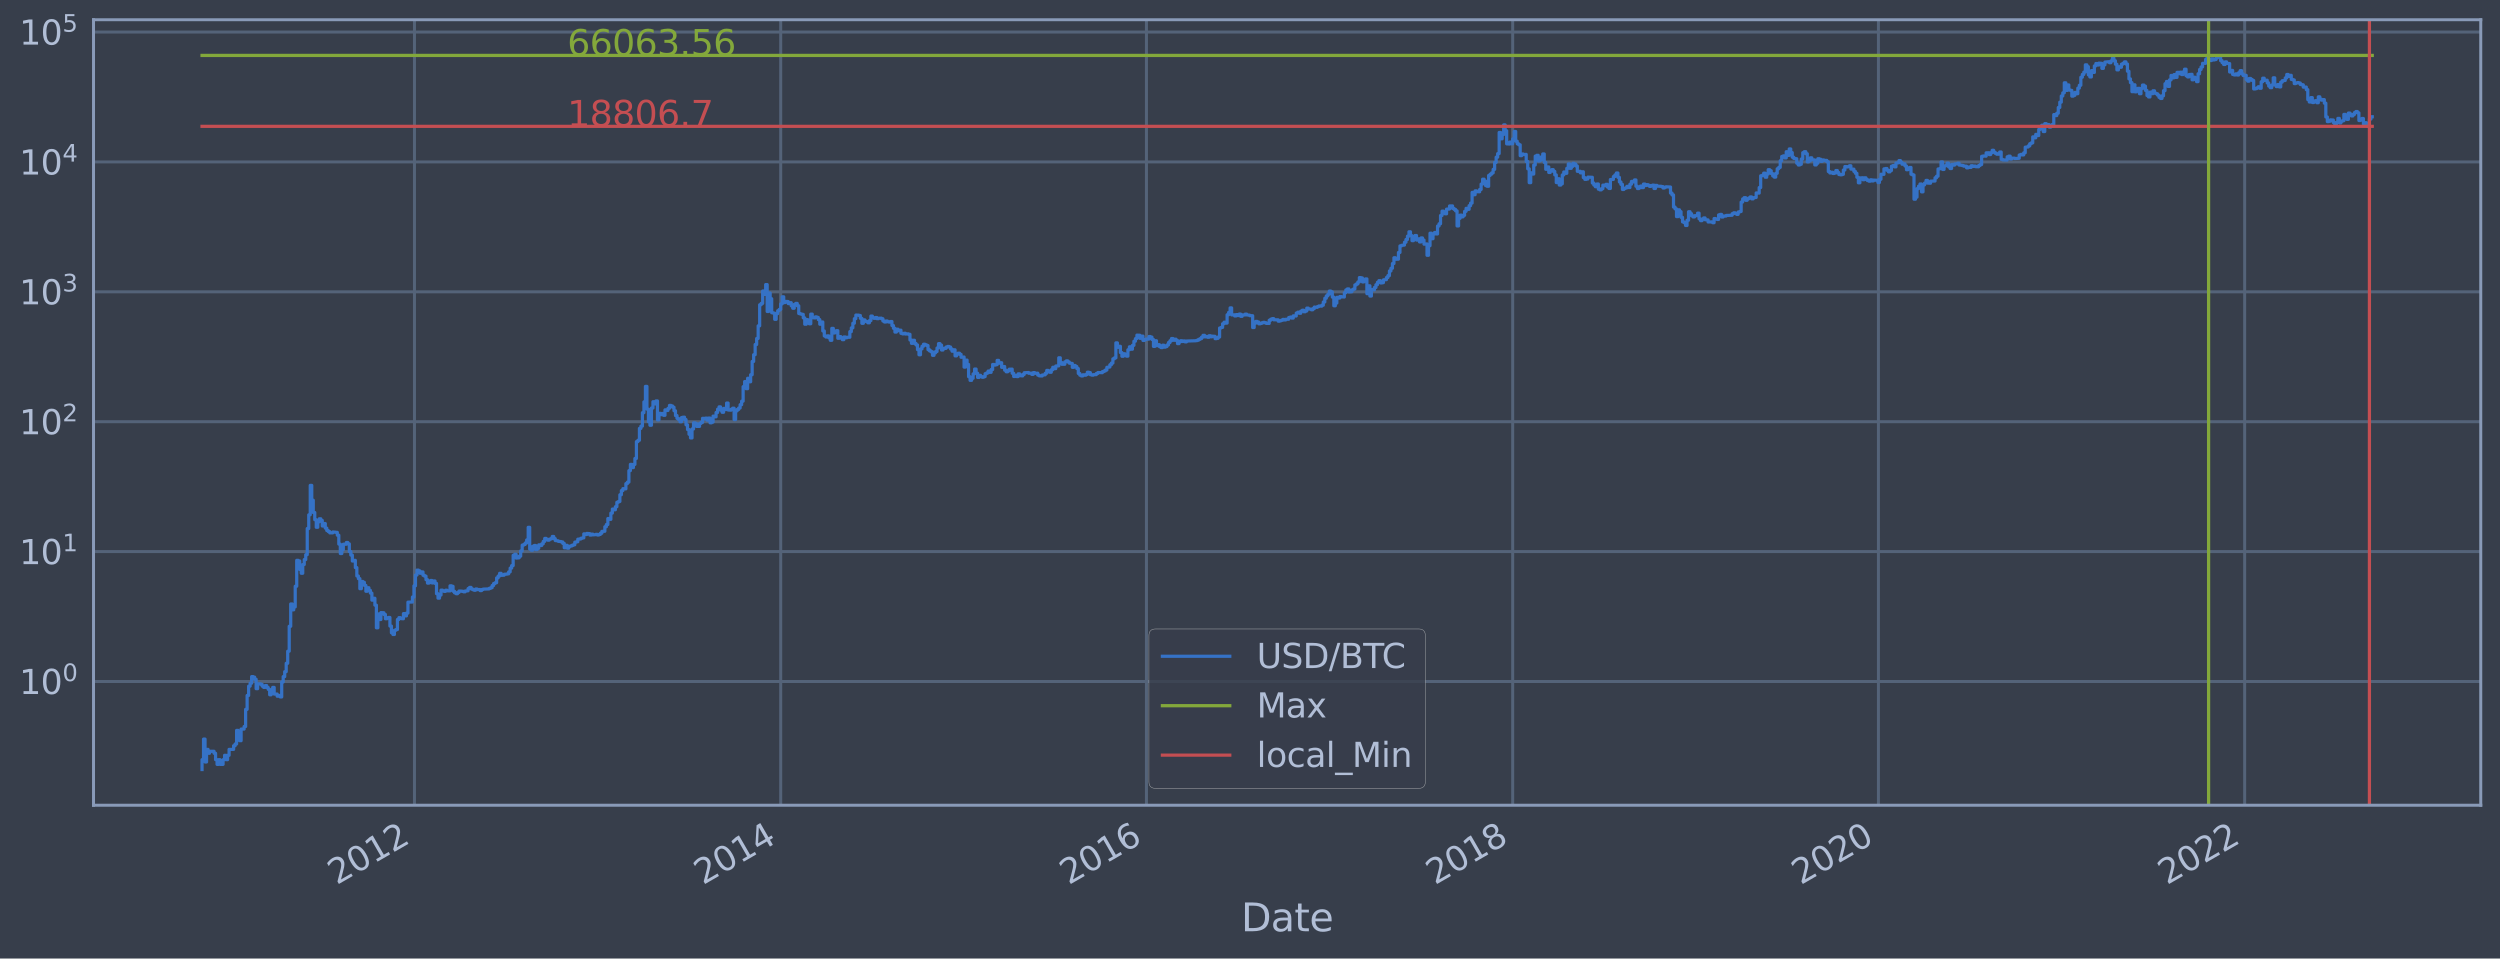 <?xml version="1.0" encoding="utf-8" standalone="no"?>
<!DOCTYPE svg PUBLIC "-//W3C//DTD SVG 1.1//EN"
  "http://www.w3.org/Graphics/SVG/1.1/DTD/svg11.dtd">
<svg xmlns:xlink="http://www.w3.org/1999/xlink" width="934.976pt" height="358.47pt" viewBox="0 0 934.976 358.47" xmlns="http://www.w3.org/2000/svg" version="1.1">
 <defs>
  <style type="text/css">*{stroke-linejoin: round; stroke-linecap: butt}</style>
 </defs>
 <g id="figure_1">
  <g id="patch_1">
   <path d="M 0 358.47 
L 934.976 358.47 
L 934.976 0 
L 0 0 
z
" style="fill: #373e4b"/>
  </g>
  <g id="axes_1">
   <g id="patch_2">
    <path d="M 34.976 301.14 
L 927.776 301.14 
L 927.776 7.38 
L 34.976 7.38 
z
" style="fill: #373e4b"/>
   </g>
   <g id="matplotlib.axis_1">
    <g id="xtick_1">
     <g id="line2d_1">
      <path d="M 155.004 301.14 
L 155.004 7.38 
" clip-path="url(#p46d27fae2f)" style="fill: none; stroke: #546379; stroke-width: 1.12; stroke-linecap: square"/>
     </g>
     <g id="line2d_2"/>
     <g id="text_1">
      <!-- 2012 -->
      <g style="fill: #b1bed6" transform="translate(125.923 331.065)rotate(-30)scale(0.126 -0.126)">
       <defs>
        <path id="DejaVuSans-32" d="M 1228 531 
L 3431 531 
L 3431 0 
L 469 0 
L 469 531 
Q 828 903 1448 1529 
Q 2069 2156 2228 2338 
Q 2531 2678 2651 2914 
Q 2772 3150 2772 3378 
Q 2772 3750 2511 3984 
Q 2250 4219 1831 4219 
Q 1534 4219 1204 4116 
Q 875 4013 500 3803 
L 500 4441 
Q 881 4594 1212 4672 
Q 1544 4750 1819 4750 
Q 2544 4750 2975 4387 
Q 3406 4025 3406 3419 
Q 3406 3131 3298 2873 
Q 3191 2616 2906 2266 
Q 2828 2175 2409 1742 
Q 1991 1309 1228 531 
z
" transform="scale(0.016)"/>
        <path id="DejaVuSans-30" d="M 2034 4250 
Q 1547 4250 1301 3770 
Q 1056 3291 1056 2328 
Q 1056 1369 1301 889 
Q 1547 409 2034 409 
Q 2525 409 2770 889 
Q 3016 1369 3016 2328 
Q 3016 3291 2770 3770 
Q 2525 4250 2034 4250 
z
M 2034 4750 
Q 2819 4750 3233 4129 
Q 3647 3509 3647 2328 
Q 3647 1150 3233 529 
Q 2819 -91 2034 -91 
Q 1250 -91 836 529 
Q 422 1150 422 2328 
Q 422 3509 836 4129 
Q 1250 4750 2034 4750 
z
" transform="scale(0.016)"/>
        <path id="DejaVuSans-31" d="M 794 531 
L 1825 531 
L 1825 4091 
L 703 3866 
L 703 4441 
L 1819 4666 
L 2450 4666 
L 2450 531 
L 3481 531 
L 3481 0 
L 794 0 
L 794 531 
z
" transform="scale(0.016)"/>
       </defs>
       <use xlink:href="#DejaVuSans-32"/>
       <use xlink:href="#DejaVuSans-30" x="63.623"/>
       <use xlink:href="#DejaVuSans-31" x="127.246"/>
       <use xlink:href="#DejaVuSans-32" x="190.869"/>
      </g>
     </g>
    </g>
    <g id="xtick_2">
     <g id="line2d_3">
      <path d="M 291.975 301.14 
L 291.975 7.38 
" clip-path="url(#p46d27fae2f)" style="fill: none; stroke: #546379; stroke-width: 1.12; stroke-linecap: square"/>
     </g>
     <g id="line2d_4"/>
     <g id="text_2">
      <!-- 2014 -->
      <g style="fill: #b1bed6" transform="translate(262.894 331.065)rotate(-30)scale(0.126 -0.126)">
       <defs>
        <path id="DejaVuSans-34" d="M 2419 4116 
L 825 1625 
L 2419 1625 
L 2419 4116 
z
M 2253 4666 
L 3047 4666 
L 3047 1625 
L 3713 1625 
L 3713 1100 
L 3047 1100 
L 3047 0 
L 2419 0 
L 2419 1100 
L 313 1100 
L 313 1709 
L 2253 4666 
z
" transform="scale(0.016)"/>
       </defs>
       <use xlink:href="#DejaVuSans-32"/>
       <use xlink:href="#DejaVuSans-30" x="63.623"/>
       <use xlink:href="#DejaVuSans-31" x="127.246"/>
       <use xlink:href="#DejaVuSans-34" x="190.869"/>
      </g>
     </g>
    </g>
    <g id="xtick_3">
     <g id="line2d_5">
      <path d="M 428.758 301.14 
L 428.758 7.38 
" clip-path="url(#p46d27fae2f)" style="fill: none; stroke: #546379; stroke-width: 1.12; stroke-linecap: square"/>
     </g>
     <g id="line2d_6"/>
     <g id="text_3">
      <!-- 2016 -->
      <g style="fill: #b1bed6" transform="translate(399.677 331.065)rotate(-30)scale(0.126 -0.126)">
       <defs>
        <path id="DejaVuSans-36" d="M 2113 2584 
Q 1688 2584 1439 2293 
Q 1191 2003 1191 1497 
Q 1191 994 1439 701 
Q 1688 409 2113 409 
Q 2538 409 2786 701 
Q 3034 994 3034 1497 
Q 3034 2003 2786 2293 
Q 2538 2584 2113 2584 
z
M 3366 4563 
L 3366 3988 
Q 3128 4100 2886 4159 
Q 2644 4219 2406 4219 
Q 1781 4219 1451 3797 
Q 1122 3375 1075 2522 
Q 1259 2794 1537 2939 
Q 1816 3084 2150 3084 
Q 2853 3084 3261 2657 
Q 3669 2231 3669 1497 
Q 3669 778 3244 343 
Q 2819 -91 2113 -91 
Q 1303 -91 875 529 
Q 447 1150 447 2328 
Q 447 3434 972 4092 
Q 1497 4750 2381 4750 
Q 2619 4750 2861 4703 
Q 3103 4656 3366 4563 
z
" transform="scale(0.016)"/>
       </defs>
       <use xlink:href="#DejaVuSans-32"/>
       <use xlink:href="#DejaVuSans-30" x="63.623"/>
       <use xlink:href="#DejaVuSans-31" x="127.246"/>
       <use xlink:href="#DejaVuSans-36" x="190.869"/>
      </g>
     </g>
    </g>
    <g id="xtick_4">
     <g id="line2d_7">
      <path d="M 565.729 301.14 
L 565.729 7.38 
" clip-path="url(#p46d27fae2f)" style="fill: none; stroke: #546379; stroke-width: 1.12; stroke-linecap: square"/>
     </g>
     <g id="line2d_8"/>
     <g id="text_4">
      <!-- 2018 -->
      <g style="fill: #b1bed6" transform="translate(536.648 331.065)rotate(-30)scale(0.126 -0.126)">
       <defs>
        <path id="DejaVuSans-38" d="M 2034 2216 
Q 1584 2216 1326 1975 
Q 1069 1734 1069 1313 
Q 1069 891 1326 650 
Q 1584 409 2034 409 
Q 2484 409 2743 651 
Q 3003 894 3003 1313 
Q 3003 1734 2745 1975 
Q 2488 2216 2034 2216 
z
M 1403 2484 
Q 997 2584 770 2862 
Q 544 3141 544 3541 
Q 544 4100 942 4425 
Q 1341 4750 2034 4750 
Q 2731 4750 3128 4425 
Q 3525 4100 3525 3541 
Q 3525 3141 3298 2862 
Q 3072 2584 2669 2484 
Q 3125 2378 3379 2068 
Q 3634 1759 3634 1313 
Q 3634 634 3220 271 
Q 2806 -91 2034 -91 
Q 1263 -91 848 271 
Q 434 634 434 1313 
Q 434 1759 690 2068 
Q 947 2378 1403 2484 
z
M 1172 3481 
Q 1172 3119 1398 2916 
Q 1625 2713 2034 2713 
Q 2441 2713 2670 2916 
Q 2900 3119 2900 3481 
Q 2900 3844 2670 4047 
Q 2441 4250 2034 4250 
Q 1625 4250 1398 4047 
Q 1172 3844 1172 3481 
z
" transform="scale(0.016)"/>
       </defs>
       <use xlink:href="#DejaVuSans-32"/>
       <use xlink:href="#DejaVuSans-30" x="63.623"/>
       <use xlink:href="#DejaVuSans-31" x="127.246"/>
       <use xlink:href="#DejaVuSans-38" x="190.869"/>
      </g>
     </g>
    </g>
    <g id="xtick_5">
     <g id="line2d_9">
      <path d="M 702.512 301.14 
L 702.512 7.38 
" clip-path="url(#p46d27fae2f)" style="fill: none; stroke: #546379; stroke-width: 1.12; stroke-linecap: square"/>
     </g>
     <g id="line2d_10"/>
     <g id="text_5">
      <!-- 2020 -->
      <g style="fill: #b1bed6" transform="translate(673.431 331.065)rotate(-30)scale(0.126 -0.126)">
       <use xlink:href="#DejaVuSans-32"/>
       <use xlink:href="#DejaVuSans-30" x="63.623"/>
       <use xlink:href="#DejaVuSans-32" x="127.246"/>
       <use xlink:href="#DejaVuSans-30" x="190.869"/>
      </g>
     </g>
    </g>
    <g id="xtick_6">
     <g id="line2d_11">
      <path d="M 839.482 301.14 
L 839.482 7.38 
" clip-path="url(#p46d27fae2f)" style="fill: none; stroke: #546379; stroke-width: 1.12; stroke-linecap: square"/>
     </g>
     <g id="line2d_12"/>
     <g id="text_6">
      <!-- 2022 -->
      <g style="fill: #b1bed6" transform="translate(810.401 331.065)rotate(-30)scale(0.126 -0.126)">
       <use xlink:href="#DejaVuSans-32"/>
       <use xlink:href="#DejaVuSans-30" x="63.623"/>
       <use xlink:href="#DejaVuSans-32" x="127.246"/>
       <use xlink:href="#DejaVuSans-32" x="190.869"/>
      </g>
     </g>
    </g>
    <g id="text_7">
     <!-- Date -->
     <g style="fill: #b1bed6" transform="translate(464.167 348.276)scale(0.144 -0.144)">
      <defs>
       <path id="DejaVuSans-44" d="M 1259 4147 
L 1259 519 
L 2022 519 
Q 2988 519 3436 956 
Q 3884 1394 3884 2338 
Q 3884 3275 3436 3711 
Q 2988 4147 2022 4147 
L 1259 4147 
z
M 628 4666 
L 1925 4666 
Q 3281 4666 3915 4102 
Q 4550 3538 4550 2338 
Q 4550 1131 3912 565 
Q 3275 0 1925 0 
L 628 0 
L 628 4666 
z
" transform="scale(0.016)"/>
       <path id="DejaVuSans-61" d="M 2194 1759 
Q 1497 1759 1228 1600 
Q 959 1441 959 1056 
Q 959 750 1161 570 
Q 1363 391 1709 391 
Q 2188 391 2477 730 
Q 2766 1069 2766 1631 
L 2766 1759 
L 2194 1759 
z
M 3341 1997 
L 3341 0 
L 2766 0 
L 2766 531 
Q 2569 213 2275 61 
Q 1981 -91 1556 -91 
Q 1019 -91 701 211 
Q 384 513 384 1019 
Q 384 1609 779 1909 
Q 1175 2209 1959 2209 
L 2766 2209 
L 2766 2266 
Q 2766 2663 2505 2880 
Q 2244 3097 1772 3097 
Q 1472 3097 1187 3025 
Q 903 2953 641 2809 
L 641 3341 
Q 956 3463 1253 3523 
Q 1550 3584 1831 3584 
Q 2591 3584 2966 3190 
Q 3341 2797 3341 1997 
z
" transform="scale(0.016)"/>
       <path id="DejaVuSans-74" d="M 1172 4494 
L 1172 3500 
L 2356 3500 
L 2356 3053 
L 1172 3053 
L 1172 1153 
Q 1172 725 1289 603 
Q 1406 481 1766 481 
L 2356 481 
L 2356 0 
L 1766 0 
Q 1100 0 847 248 
Q 594 497 594 1153 
L 594 3053 
L 172 3053 
L 172 3500 
L 594 3500 
L 594 4494 
L 1172 4494 
z
" transform="scale(0.016)"/>
       <path id="DejaVuSans-65" d="M 3597 1894 
L 3597 1613 
L 953 1613 
Q 991 1019 1311 708 
Q 1631 397 2203 397 
Q 2534 397 2845 478 
Q 3156 559 3463 722 
L 3463 178 
Q 3153 47 2828 -22 
Q 2503 -91 2169 -91 
Q 1331 -91 842 396 
Q 353 884 353 1716 
Q 353 2575 817 3079 
Q 1281 3584 2069 3584 
Q 2775 3584 3186 3129 
Q 3597 2675 3597 1894 
z
M 3022 2063 
Q 3016 2534 2758 2815 
Q 2500 3097 2075 3097 
Q 1594 3097 1305 2825 
Q 1016 2553 972 2059 
L 3022 2063 
z
" transform="scale(0.016)"/>
      </defs>
      <use xlink:href="#DejaVuSans-44"/>
      <use xlink:href="#DejaVuSans-61" x="77.002"/>
      <use xlink:href="#DejaVuSans-74" x="138.281"/>
      <use xlink:href="#DejaVuSans-65" x="177.49"/>
     </g>
    </g>
   </g>
   <g id="matplotlib.axis_2">
    <g id="ytick_1">
     <g id="line2d_13">
      <path d="M 34.976 254.864 
L 927.776 254.864 
" clip-path="url(#p46d27fae2f)" style="fill: none; stroke: #546379; stroke-width: 1.12; stroke-linecap: square"/>
     </g>
     <g id="line2d_14"/>
     <g id="text_8">
      <!-- $\mathdefault{10^{0}}$ -->
      <g style="fill: #b1bed6" transform="translate(7.2 259.651)scale(0.126 -0.126)">
       <use xlink:href="#DejaVuSans-31" transform="translate(0 0.766)"/>
       <use xlink:href="#DejaVuSans-30" transform="translate(63.623 0.766)"/>
       <use xlink:href="#DejaVuSans-30" transform="translate(128.203 39.047)scale(0.7)"/>
      </g>
     </g>
    </g>
    <g id="ytick_2">
     <g id="line2d_15">
      <path d="M 34.976 206.288 
L 927.776 206.288 
" clip-path="url(#p46d27fae2f)" style="fill: none; stroke: #546379; stroke-width: 1.12; stroke-linecap: square"/>
     </g>
     <g id="line2d_16"/>
     <g id="text_9">
      <!-- $\mathdefault{10^{1}}$ -->
      <g style="fill: #b1bed6" transform="translate(7.2 211.075)scale(0.126 -0.126)">
       <use xlink:href="#DejaVuSans-31" transform="translate(0 0.684)"/>
       <use xlink:href="#DejaVuSans-30" transform="translate(63.623 0.684)"/>
       <use xlink:href="#DejaVuSans-31" transform="translate(128.203 38.966)scale(0.7)"/>
      </g>
     </g>
    </g>
    <g id="ytick_3">
     <g id="line2d_17">
      <path d="M 34.976 157.713 
L 927.776 157.713 
" clip-path="url(#p46d27fae2f)" style="fill: none; stroke: #546379; stroke-width: 1.12; stroke-linecap: square"/>
     </g>
     <g id="line2d_18"/>
     <g id="text_10">
      <!-- $\mathdefault{10^{2}}$ -->
      <g style="fill: #b1bed6" transform="translate(7.2 162.5)scale(0.126 -0.126)">
       <use xlink:href="#DejaVuSans-31" transform="translate(0 0.766)"/>
       <use xlink:href="#DejaVuSans-30" transform="translate(63.623 0.766)"/>
       <use xlink:href="#DejaVuSans-32" transform="translate(128.203 39.047)scale(0.7)"/>
      </g>
     </g>
    </g>
    <g id="ytick_4">
     <g id="line2d_19">
      <path d="M 34.976 109.138 
L 927.776 109.138 
" clip-path="url(#p46d27fae2f)" style="fill: none; stroke: #546379; stroke-width: 1.12; stroke-linecap: square"/>
     </g>
     <g id="line2d_20"/>
     <g id="text_11">
      <!-- $\mathdefault{10^{3}}$ -->
      <g style="fill: #b1bed6" transform="translate(7.2 113.925)scale(0.126 -0.126)">
       <defs>
        <path id="DejaVuSans-33" d="M 2597 2516 
Q 3050 2419 3304 2112 
Q 3559 1806 3559 1356 
Q 3559 666 3084 287 
Q 2609 -91 1734 -91 
Q 1441 -91 1130 -33 
Q 819 25 488 141 
L 488 750 
Q 750 597 1062 519 
Q 1375 441 1716 441 
Q 2309 441 2620 675 
Q 2931 909 2931 1356 
Q 2931 1769 2642 2001 
Q 2353 2234 1838 2234 
L 1294 2234 
L 1294 2753 
L 1863 2753 
Q 2328 2753 2575 2939 
Q 2822 3125 2822 3475 
Q 2822 3834 2567 4026 
Q 2313 4219 1838 4219 
Q 1578 4219 1281 4162 
Q 984 4106 628 3988 
L 628 4550 
Q 988 4650 1302 4700 
Q 1616 4750 1894 4750 
Q 2613 4750 3031 4423 
Q 3450 4097 3450 3541 
Q 3450 3153 3228 2886 
Q 3006 2619 2597 2516 
z
" transform="scale(0.016)"/>
       </defs>
       <use xlink:href="#DejaVuSans-31" transform="translate(0 0.766)"/>
       <use xlink:href="#DejaVuSans-30" transform="translate(63.623 0.766)"/>
       <use xlink:href="#DejaVuSans-33" transform="translate(128.203 39.047)scale(0.7)"/>
      </g>
     </g>
    </g>
    <g id="ytick_5">
     <g id="line2d_21">
      <path d="M 34.976 60.562 
L 927.776 60.562 
" clip-path="url(#p46d27fae2f)" style="fill: none; stroke: #546379; stroke-width: 1.12; stroke-linecap: square"/>
     </g>
     <g id="line2d_22"/>
     <g id="text_12">
      <!-- $\mathdefault{10^{4}}$ -->
      <g style="fill: #b1bed6" transform="translate(7.2 65.349)scale(0.126 -0.126)">
       <use xlink:href="#DejaVuSans-31" transform="translate(0 0.684)"/>
       <use xlink:href="#DejaVuSans-30" transform="translate(63.623 0.684)"/>
       <use xlink:href="#DejaVuSans-34" transform="translate(128.203 38.966)scale(0.7)"/>
      </g>
     </g>
    </g>
    <g id="ytick_6">
     <g id="line2d_23">
      <path d="M 34.976 11.987 
L 927.776 11.987 
" clip-path="url(#p46d27fae2f)" style="fill: none; stroke: #546379; stroke-width: 1.12; stroke-linecap: square"/>
     </g>
     <g id="line2d_24"/>
     <g id="text_13">
      <!-- $\mathdefault{10^{5}}$ -->
      <g style="fill: #b1bed6" transform="translate(7.2 16.774)scale(0.126 -0.126)">
       <defs>
        <path id="DejaVuSans-35" d="M 691 4666 
L 3169 4666 
L 3169 4134 
L 1269 4134 
L 1269 2991 
Q 1406 3038 1543 3061 
Q 1681 3084 1819 3084 
Q 2600 3084 3056 2656 
Q 3513 2228 3513 1497 
Q 3513 744 3044 326 
Q 2575 -91 1722 -91 
Q 1428 -91 1123 -41 
Q 819 9 494 109 
L 494 744 
Q 775 591 1075 516 
Q 1375 441 1709 441 
Q 2250 441 2565 725 
Q 2881 1009 2881 1497 
Q 2881 1984 2565 2268 
Q 2250 2553 1709 2553 
Q 1456 2553 1204 2497 
Q 953 2441 691 2322 
L 691 4666 
z
" transform="scale(0.016)"/>
       </defs>
       <use xlink:href="#DejaVuSans-31" transform="translate(0 0.684)"/>
       <use xlink:href="#DejaVuSans-30" transform="translate(63.623 0.684)"/>
       <use xlink:href="#DejaVuSans-35" transform="translate(128.203 38.966)scale(0.7)"/>
      </g>
     </g>
    </g>
    <g id="ytick_7">
     <g id="line2d_25"/>
    </g>
    <g id="ytick_8">
     <g id="line2d_26"/>
    </g>
    <g id="ytick_9">
     <g id="line2d_27"/>
    </g>
    <g id="ytick_10">
     <g id="line2d_28"/>
    </g>
    <g id="ytick_11">
     <g id="line2d_29"/>
    </g>
    <g id="ytick_12">
     <g id="line2d_30"/>
    </g>
    <g id="ytick_13">
     <g id="line2d_31"/>
    </g>
    <g id="ytick_14">
     <g id="line2d_32"/>
    </g>
    <g id="ytick_15">
     <g id="line2d_33"/>
    </g>
    <g id="ytick_16">
     <g id="line2d_34"/>
    </g>
    <g id="ytick_17">
     <g id="line2d_35"/>
    </g>
    <g id="ytick_18">
     <g id="line2d_36"/>
    </g>
    <g id="ytick_19">
     <g id="line2d_37"/>
    </g>
    <g id="ytick_20">
     <g id="line2d_38"/>
    </g>
    <g id="ytick_21">
     <g id="line2d_39"/>
    </g>
    <g id="ytick_22">
     <g id="line2d_40"/>
    </g>
    <g id="ytick_23">
     <g id="line2d_41"/>
    </g>
    <g id="ytick_24">
     <g id="line2d_42"/>
    </g>
    <g id="ytick_25">
     <g id="line2d_43"/>
    </g>
    <g id="ytick_26">
     <g id="line2d_44"/>
    </g>
    <g id="ytick_27">
     <g id="line2d_45"/>
    </g>
    <g id="ytick_28">
     <g id="line2d_46"/>
    </g>
    <g id="ytick_29">
     <g id="line2d_47"/>
    </g>
    <g id="ytick_30">
     <g id="line2d_48"/>
    </g>
    <g id="ytick_31">
     <g id="line2d_49"/>
    </g>
    <g id="ytick_32">
     <g id="line2d_50"/>
    </g>
    <g id="ytick_33">
     <g id="line2d_51"/>
    </g>
    <g id="ytick_34">
     <g id="line2d_52"/>
    </g>
    <g id="ytick_35">
     <g id="line2d_53"/>
    </g>
    <g id="ytick_36">
     <g id="line2d_54"/>
    </g>
    <g id="ytick_37">
     <g id="line2d_55"/>
    </g>
    <g id="ytick_38">
     <g id="line2d_56"/>
    </g>
    <g id="ytick_39">
     <g id="line2d_57"/>
    </g>
    <g id="ytick_40">
     <g id="line2d_58"/>
    </g>
    <g id="ytick_41">
     <g id="line2d_59"/>
    </g>
    <g id="ytick_42">
     <g id="line2d_60"/>
    </g>
    <g id="ytick_43">
     <g id="line2d_61"/>
    </g>
    <g id="ytick_44">
     <g id="line2d_62"/>
    </g>
    <g id="ytick_45">
     <g id="line2d_63"/>
    </g>
    <g id="ytick_46">
     <g id="line2d_64"/>
    </g>
    <g id="ytick_47">
     <g id="line2d_65"/>
    </g>
    <g id="ytick_48">
     <g id="line2d_66"/>
    </g>
    <g id="ytick_49">
     <g id="line2d_67"/>
    </g>
    <g id="ytick_50">
     <g id="line2d_68"/>
    </g>
    <g id="ytick_51">
     <g id="line2d_69"/>
    </g>
    <g id="ytick_52">
     <g id="line2d_70"/>
    </g>
    <g id="ytick_53">
     <g id="line2d_71"/>
    </g>
    <g id="ytick_54">
     <g id="line2d_72"/>
    </g>
   </g>
   <g id="line2d_73">
    <path d="M 75.558 287.787 
L 75.558 284.109 
L 76.12 284.109 
L 76.12 276.416 
L 76.682 276.416 
L 76.682 284.97 
L 77.244 284.97 
L 77.244 280.263 
L 77.806 280.263 
L 77.806 281.718 
L 78.368 281.718 
L 78.368 280.978 
L 80.055 280.978 
L 80.055 281.718 
L 80.617 281.718 
L 80.617 284.109 
L 81.179 284.109 
L 81.179 285.868 
L 81.741 285.868 
L 81.741 284.109 
L 82.303 284.109 
L 82.303 285.868 
L 83.428 285.868 
L 83.428 284.109 
L 83.99 284.109 
L 83.99 282.485 
L 84.552 282.485 
L 84.552 284.109 
L 85.114 284.109 
L 85.114 282.485 
L 85.676 282.485 
L 85.676 280.263 
L 87.362 280.263 
L 87.362 278.901 
L 87.925 278.901 
L 87.925 278.252 
L 88.487 278.252 
L 88.487 273.164 
L 89.049 273.164 
L 89.049 274.194 
L 89.611 274.194 
L 89.611 277.011 
L 90.173 277.011 
L 90.173 272.668 
L 91.297 272.668 
L 91.297 271.709 
L 91.859 271.709 
L 91.859 265.291 
L 92.421 265.291 
L 92.421 260.105 
L 92.984 260.105 
L 92.984 256.623 
L 93.546 256.623 
L 93.546 255.506 
L 94.108 255.506 
L 94.108 253.046 
L 94.67 253.046 
L 94.67 253.24 
L 95.232 253.24 
L 95.232 254.036 
L 95.794 254.036 
L 95.794 257.56 
L 96.356 257.56 
L 96.356 255.725 
L 97.481 255.725 
L 97.481 255.946 
L 98.043 255.946 
L 98.043 256.623 
L 98.605 256.623 
L 98.605 257.086 
L 99.167 257.086 
L 99.167 256.395 
L 99.729 256.395 
L 99.729 257.086 
L 100.291 257.086 
L 100.291 257.801 
L 100.853 257.801 
L 100.853 259.836 
L 101.415 259.836 
L 101.415 258.045 
L 101.978 258.045 
L 101.978 257.086 
L 102.54 257.086 
L 102.54 259.571 
L 103.664 259.571 
L 103.664 260.377 
L 104.226 260.377 
L 104.226 260.105 
L 104.788 260.105 
L 104.788 260.653 
L 105.35 260.653 
L 105.35 255.076 
L 105.912 255.076 
L 105.912 253.046 
L 106.475 253.046 
L 106.475 251.194 
L 107.037 251.194 
L 107.037 248.069 
L 107.599 248.069 
L 107.599 243.546 
L 108.161 243.546 
L 108.161 234.225 
L 108.723 234.225 
L 108.723 225.884 
L 109.285 225.884 
L 109.285 228.077 
L 109.847 228.077 
L 109.847 226.98 
L 110.409 226.98 
L 110.409 219.248 
L 110.972 219.248 
L 110.972 209.568 
L 111.534 209.568 
L 111.534 209.791 
L 112.096 209.791 
L 112.096 212.985 
L 112.658 212.985 
L 112.658 214.393 
L 113.22 214.393 
L 113.22 211.128 
L 113.782 211.128 
L 113.782 209.275 
L 114.344 209.275 
L 114.344 207.437 
L 114.906 207.437 
L 114.906 197.664 
L 115.469 197.664 
L 115.469 192.538 
L 116.031 192.538 
L 116.031 181.527 
L 116.593 181.527 
L 116.593 187.068 
L 117.155 187.068 
L 117.155 191.676 
L 117.717 191.676 
L 117.717 194.362 
L 118.279 194.362 
L 118.279 197.193 
L 118.841 197.193 
L 118.841 195.156 
L 119.403 195.156 
L 119.403 194.018 
L 119.966 194.018 
L 119.966 194.628 
L 120.528 194.628 
L 120.528 196.719 
L 121.09 196.719 
L 121.09 195.801 
L 121.652 195.801 
L 121.652 197.511 
L 122.214 197.511 
L 122.214 198.421 
L 122.776 198.421 
L 122.776 198.817 
L 123.338 198.817 
L 123.338 199.296 
L 124.462 199.281 
L 124.462 198.95 
L 125.587 199.04 
L 125.587 199.1 
L 126.149 199.1 
L 126.149 200.161 
L 126.711 200.161 
L 126.711 203.487 
L 127.273 203.487 
L 127.273 207.018 
L 127.835 207.018 
L 127.835 205.563 
L 128.397 205.563 
L 128.397 203.524 
L 129.522 203.543 
L 129.522 202.886 
L 130.084 202.886 
L 130.084 203.395 
L 130.646 203.395 
L 130.646 206.267 
L 131.208 206.267 
L 131.208 207.594 
L 131.77 207.594 
L 131.77 209.816 
L 132.332 209.816 
L 132.332 209.568 
L 132.894 209.568 
L 132.894 212.273 
L 133.456 212.273 
L 133.456 215.409 
L 134.019 215.409 
L 134.019 216.407 
L 134.581 216.407 
L 134.581 220.165 
L 135.143 220.165 
L 135.143 217.455 
L 135.705 217.455 
L 135.705 217.78 
L 136.267 217.78 
L 136.267 218.939 
L 136.829 218.939 
L 136.829 221.123 
L 137.391 221.123 
L 137.391 219.801 
L 137.953 219.801 
L 137.953 220.785 
L 138.516 220.785 
L 138.516 221.816 
L 139.078 221.816 
L 139.078 224.439 
L 139.64 224.439 
L 139.64 223.752 
L 140.202 223.752 
L 140.202 226.315 
L 140.764 226.315 
L 140.764 234.787 
L 141.326 234.787 
L 141.326 229.613 
L 141.888 229.613 
L 141.888 231.687 
L 142.45 231.687 
L 142.45 229.109 
L 143.575 229.171 
L 143.575 229.805 
L 144.137 229.805 
L 144.137 231.408 
L 144.699 231.408 
L 144.699 231.064 
L 145.261 231.064 
L 145.261 230.928 
L 145.823 230.928 
L 145.823 234.146 
L 146.385 234.146 
L 146.385 236.66 
L 146.947 236.66 
L 146.947 237.293 
L 147.51 237.293 
L 147.51 235.703 
L 148.072 235.703 
L 148.072 235.449 
L 148.634 235.449 
L 148.634 231.687 
L 149.196 231.687 
L 149.196 230.996 
L 149.758 230.996 
L 149.758 231.269 
L 150.32 231.269 
L 150.32 231.408 
L 150.882 231.408 
L 150.882 229.486 
L 151.444 229.486 
L 151.444 230.326 
L 152.006 230.326 
L 152.006 229.296 
L 152.569 229.296 
L 152.569 225.201 
L 154.255 225.149 
L 154.255 223.275 
L 154.817 223.275 
L 154.817 219.093 
L 155.379 219.093 
L 155.379 215.054 
L 155.941 215.054 
L 155.941 213.218 
L 156.503 213.218 
L 156.503 213.513 
L 157.066 213.513 
L 157.066 214.393 
L 157.628 214.393 
L 157.628 213.903 
L 158.19 213.903 
L 158.19 215.15 
L 158.752 215.15 
L 158.752 215.474 
L 159.314 215.474 
L 159.314 216.785 
L 159.876 216.785 
L 159.876 218.073 
L 160.438 218.073 
L 160.438 217.889 
L 161 217.889 
L 161 217.1 
L 161.563 217.1 
L 161.563 217.999 
L 162.125 217.999 
L 162.125 217.277 
L 162.687 217.277 
L 162.687 218.184 
L 163.249 218.184 
L 163.249 222.037 
L 163.811 222.037 
L 163.811 223.704 
L 164.373 223.704 
L 164.373 222.533 
L 164.935 222.533 
L 164.935 220.701 
L 165.497 220.701 
L 165.497 220.995 
L 166.06 220.995 
L 166.06 221.166 
L 166.622 221.166 
L 166.622 220.743 
L 167.184 220.743 
L 167.184 220.953 
L 168.308 220.995 
L 168.308 219.093 
L 168.87 219.093 
L 168.87 219.287 
L 169.432 219.287 
L 169.432 221.123 
L 169.994 221.123 
L 169.994 221.728 
L 170.557 221.728 
L 170.557 222.037 
L 171.119 222.037 
L 171.119 221.553 
L 171.681 221.553 
L 171.681 221.038 
L 172.805 221.08 
L 172.805 221.166 
L 173.367 221.166 
L 173.367 221.337 
L 173.929 221.337 
L 173.929 221.038 
L 175.054 220.953 
L 175.054 220.124 
L 175.616 220.124 
L 175.616 219.682 
L 176.178 219.682 
L 176.178 220.246 
L 176.74 220.246 
L 176.74 220.535 
L 177.302 220.535 
L 177.302 220.743 
L 177.864 220.743 
L 177.864 220.287 
L 178.426 220.287 
L 178.426 220.493 
L 179.551 220.493 
L 179.551 220.869 
L 180.113 220.869 
L 180.113 220.493 
L 180.675 220.493 
L 180.675 220.328 
L 182.923 220.246 
L 182.923 220.043 
L 183.485 220.043 
L 183.485 219.801 
L 184.047 219.801 
L 184.047 218.977 
L 184.61 218.977 
L 184.61 218.221 
L 185.172 218.221 
L 185.172 217.926 
L 185.734 217.926 
L 185.734 216.136 
L 186.296 216.136 
L 186.296 215.441 
L 186.858 215.441 
L 186.858 214.424 
L 187.42 214.424 
L 187.42 215.182 
L 188.544 215.118 
L 188.544 214.768 
L 189.669 214.705 
L 189.669 214.611 
L 190.231 214.611 
L 190.231 213.873 
L 190.793 213.873 
L 190.793 212.47 
L 191.355 212.47 
L 191.355 211.53 
L 191.917 211.53 
L 191.917 207.661 
L 192.479 207.661 
L 192.479 207.304 
L 193.041 207.304 
L 193.041 208.723 
L 194.166 208.628 
L 194.166 208.001 
L 194.728 208.001 
L 194.728 206.037 
L 195.29 206.037 
L 195.29 203.879 
L 195.852 203.879 
L 195.852 203.617 
L 196.414 203.617 
L 196.414 203.085 
L 196.976 203.085 
L 196.976 201.921 
L 197.538 201.921 
L 197.538 197.221 
L 198.101 197.221 
L 198.101 205.36 
L 198.663 205.36 
L 198.663 205.767 
L 199.225 205.767 
L 199.225 204.297 
L 199.787 204.297 
L 199.787 204.011 
L 200.349 204.011 
L 200.349 205.542 
L 200.911 205.542 
L 200.911 205.079 
L 201.473 205.079 
L 201.473 203.766 
L 202.035 203.766 
L 202.035 204.011 
L 202.598 204.011 
L 202.598 203.377 
L 203.16 203.377 
L 203.16 202.477 
L 203.722 202.477 
L 203.722 201.363 
L 204.284 201.363 
L 204.284 201.75 
L 204.846 201.75 
L 204.846 202.024 
L 205.408 202.024 
L 205.408 201.648 
L 205.97 201.648 
L 205.97 201.446 
L 206.532 201.446 
L 206.532 200.64 
L 207.095 200.64 
L 207.095 201.446 
L 207.657 201.446 
L 207.657 202.163 
L 208.781 202.267 
L 208.781 202.46 
L 209.905 202.548 
L 209.905 202.69 
L 210.467 202.69 
L 210.467 203.23 
L 211.029 203.23 
L 211.029 204.881 
L 211.591 204.881 
L 211.591 203.954 
L 212.154 203.954 
L 212.154 205.019 
L 212.716 205.019 
L 212.716 204.335 
L 213.278 204.335 
L 213.278 204.201 
L 213.84 204.201 
L 213.84 203.954 
L 214.402 203.954 
L 214.402 203.747 
L 214.964 203.747 
L 214.964 202.761 
L 215.526 202.761 
L 215.526 202.619 
L 216.088 202.619 
L 216.088 201.648 
L 217.213 201.581 
L 217.213 201.312 
L 217.775 201.312 
L 217.775 201.163 
L 218.337 201.163 
L 218.337 199.662 
L 218.899 199.662 
L 218.899 199.91 
L 219.461 199.91 
L 219.461 199.494 
L 220.585 199.57 
L 220.585 200.114 
L 221.148 200.114 
L 221.148 199.755 
L 221.71 199.755 
L 221.71 200.036 
L 222.834 199.942 
L 222.834 199.848 
L 223.396 199.848 
L 223.396 200.083 
L 223.958 200.083 
L 223.958 199.895 
L 224.52 199.895 
L 224.52 199.433 
L 225.082 199.433 
L 225.082 198.728 
L 226.207 198.684 
L 226.207 197.002 
L 226.769 197.002 
L 226.769 196.176 
L 227.331 196.176 
L 227.331 193.923 
L 227.893 193.923 
L 227.893 194.231 
L 228.455 194.231 
L 228.455 191.899 
L 229.017 191.899 
L 229.017 190.387 
L 229.579 190.387 
L 229.579 190.646 
L 230.142 190.646 
L 230.142 189.512 
L 230.704 189.512 
L 230.704 187.846 
L 231.266 187.846 
L 231.266 187.557 
L 231.828 187.557 
L 231.828 185.032 
L 232.39 185.032 
L 232.39 183.481 
L 232.952 183.481 
L 232.952 182.749 
L 234.076 182.833 
L 234.076 180.872 
L 234.639 180.872 
L 234.639 180.317 
L 235.201 180.317 
L 235.201 176.014 
L 235.763 176.014 
L 235.763 173.672 
L 236.325 173.672 
L 236.325 174.879 
L 236.887 174.879 
L 236.887 173.686 
L 237.449 173.686 
L 237.449 171.46 
L 238.011 171.46 
L 238.011 165.162 
L 238.573 165.162 
L 238.573 164.664 
L 239.136 164.664 
L 239.136 160.219 
L 239.698 160.219 
L 239.698 159.358 
L 240.26 159.358 
L 240.26 154.34 
L 240.822 154.34 
L 240.822 150.301 
L 241.384 150.301 
L 241.384 144.513 
L 241.946 144.513 
L 241.946 153.022 
L 242.508 153.022 
L 242.508 157.713 
L 243.07 157.713 
L 243.07 159.041 
L 243.632 159.041 
L 243.632 152.588 
L 244.195 152.588 
L 244.195 150.241 
L 244.757 150.241 
L 244.757 151.072 
L 245.319 151.072 
L 245.319 149.941 
L 245.881 149.941 
L 245.881 157.028 
L 246.443 157.028 
L 246.443 154.586 
L 247.005 154.586 
L 247.005 155.069 
L 247.567 155.069 
L 247.567 154.64 
L 248.129 154.64 
L 248.129 155.322 
L 248.692 155.322 
L 248.692 153.291 
L 249.254 153.291 
L 249.254 153.515 
L 249.816 153.515 
L 249.816 152.721 
L 250.378 152.721 
L 250.378 151.618 
L 250.94 151.618 
L 250.94 151.808 
L 251.502 151.808 
L 251.502 152.292 
L 252.064 152.292 
L 252.064 153.619 
L 252.626 153.619 
L 252.626 155.417 
L 253.189 155.417 
L 253.189 156.464 
L 253.751 156.464 
L 253.751 156.906 
L 254.313 156.906 
L 254.313 157.734 
L 254.875 157.734 
L 254.875 156.152 
L 255.437 156.152 
L 255.437 156.021 
L 255.999 156.021 
L 255.999 156.908 
L 256.561 156.908 
L 256.561 158.873 
L 257.123 158.873 
L 257.123 160.651 
L 257.686 160.651 
L 257.686 162.41 
L 258.248 162.41 
L 258.248 163.782 
L 258.81 163.782 
L 258.81 160.434 
L 259.372 160.434 
L 259.372 158.139 
L 259.934 158.139 
L 259.934 158.345 
L 260.496 158.345 
L 260.496 159.472 
L 261.62 159.474 
L 261.62 158.356 
L 262.183 158.356 
L 262.183 157.989 
L 262.745 157.989 
L 262.745 156.444 
L 263.307 156.444 
L 263.307 156.694 
L 263.869 156.694 
L 263.869 156.373 
L 264.431 156.373 
L 264.431 157.13 
L 264.993 157.13 
L 264.993 156.357 
L 265.555 156.357 
L 265.555 158.122 
L 266.117 158.122 
L 266.117 157.861 
L 266.68 157.861 
L 266.68 155.62 
L 267.242 155.62 
L 267.242 155.887 
L 267.804 155.887 
L 267.804 154.271 
L 268.366 154.271 
L 268.366 153.033 
L 268.928 153.033 
L 268.928 152.164 
L 269.49 152.164 
L 269.49 153.409 
L 270.052 153.409 
L 270.052 154.189 
L 270.614 154.189 
L 270.614 152.747 
L 271.176 152.747 
L 271.176 153.166 
L 271.739 153.166 
L 271.739 150.743 
L 272.301 150.743 
L 272.301 153.339 
L 273.425 153.406 
L 273.425 153.065 
L 273.987 153.065 
L 273.987 152.669 
L 274.549 152.669 
L 274.549 156.916 
L 275.111 156.916 
L 275.111 153.657 
L 275.673 153.657 
L 275.673 153.155 
L 276.236 153.155 
L 276.236 152.603 
L 276.798 152.603 
L 276.798 151.355 
L 277.36 151.355 
L 277.36 150.029 
L 277.922 150.029 
L 277.922 144.608 
L 278.484 144.608 
L 278.484 142.704 
L 279.046 142.704 
L 279.046 145.365 
L 279.608 145.365 
L 279.608 141.467 
L 280.17 141.467 
L 280.17 142.776 
L 280.733 142.776 
L 280.733 140.146 
L 281.295 140.146 
L 281.295 135.178 
L 281.857 135.178 
L 281.857 132.654 
L 282.419 132.654 
L 282.419 128.84 
L 282.981 128.84 
L 282.981 126.59 
L 283.543 126.59 
L 283.543 121.865 
L 284.105 121.865 
L 284.105 113.977 
L 284.667 113.977 
L 284.667 113.465 
L 285.23 113.465 
L 285.23 108.842 
L 285.792 108.842 
L 285.792 110.109 
L 286.354 110.109 
L 286.354 106.431 
L 286.916 106.431 
L 286.916 116.485 
L 287.478 116.485 
L 287.478 109.591 
L 288.04 109.591 
L 288.04 111.715 
L 288.602 111.715 
L 288.602 116.966 
L 289.164 116.966 
L 289.164 117.11 
L 289.727 117.11 
L 289.727 119.424 
L 290.289 119.424 
L 290.289 117.304 
L 290.851 117.304 
L 290.851 116.215 
L 291.413 116.215 
L 291.413 115.719 
L 291.975 115.719 
L 291.975 113.651 
L 292.537 113.651 
L 292.537 110.996 
L 293.099 110.996 
L 293.099 113.163 
L 293.661 113.163 
L 293.661 112.715 
L 294.786 112.77 
L 294.786 113.552 
L 295.348 113.552 
L 295.348 113.202 
L 295.91 113.202 
L 295.91 114.379 
L 296.472 114.379 
L 296.472 115.275 
L 297.034 115.275 
L 297.034 113.845 
L 297.596 113.845 
L 297.596 113.47 
L 298.158 113.47 
L 298.158 114.352 
L 298.72 114.352 
L 298.72 117.249 
L 299.283 117.249 
L 299.283 117.426 
L 299.845 117.426 
L 299.845 117.577 
L 300.407 117.577 
L 300.407 118.886 
L 300.969 118.886 
L 300.969 121.257 
L 301.531 121.257 
L 301.531 119.529 
L 302.093 119.529 
L 302.093 120.441 
L 302.655 120.441 
L 302.655 121.09 
L 303.217 121.09 
L 303.217 117.483 
L 303.78 117.483 
L 303.78 118.818 
L 304.904 118.907 
L 304.904 118.519 
L 305.466 118.519 
L 305.466 118.718 
L 306.028 118.718 
L 306.028 119.524 
L 306.59 119.524 
L 306.59 121.256 
L 307.152 121.256 
L 307.152 120.42 
L 307.714 120.42 
L 307.714 123.777 
L 308.277 123.777 
L 308.277 125.635 
L 308.839 125.635 
L 308.839 126.043 
L 309.401 126.043 
L 309.401 125.611 
L 309.963 125.611 
L 309.963 126.365 
L 310.525 126.365 
L 310.525 127.27 
L 311.087 127.27 
L 311.087 122.811 
L 311.649 122.811 
L 311.649 124.529 
L 312.211 124.529 
L 312.211 123.829 
L 312.774 123.829 
L 312.774 123.67 
L 313.336 123.67 
L 313.336 126.515 
L 313.898 126.515 
L 313.898 125.888 
L 314.46 125.888 
L 314.46 126.457 
L 315.022 126.457 
L 315.022 127.04 
L 315.584 127.04 
L 315.584 126.03 
L 316.146 126.03 
L 316.146 126.34 
L 316.708 126.34 
L 316.708 126.146 
L 317.833 126.129 
L 317.833 124.016 
L 318.395 124.016 
L 318.395 122.614 
L 318.957 122.614 
L 318.957 120.896 
L 319.519 120.896 
L 319.519 119.178 
L 320.081 119.178 
L 320.081 117.84 
L 321.205 117.856 
L 321.205 117.996 
L 321.768 117.996 
L 321.768 119.054 
L 322.33 119.054 
L 322.33 120.912 
L 322.892 120.912 
L 322.892 119.635 
L 323.454 119.635 
L 323.454 120.145 
L 324.016 120.145 
L 324.016 120.331 
L 324.578 120.331 
L 324.578 120.726 
L 325.14 120.726 
L 325.14 119.914 
L 325.702 119.914 
L 325.702 118.21 
L 326.265 118.21 
L 326.265 118.851 
L 326.827 118.851 
L 326.827 119.054 
L 327.389 119.054 
L 327.389 118.751 
L 327.951 118.751 
L 327.951 119.181 
L 328.513 119.181 
L 328.513 119.026 
L 329.637 118.985 
L 329.637 119.208 
L 330.199 119.208 
L 330.199 120.059 
L 330.761 120.059 
L 330.761 120.43 
L 331.324 120.43 
L 331.324 120.064 
L 331.886 120.064 
L 331.886 120.322 
L 332.448 120.322 
L 332.448 120.447 
L 333.01 120.447 
L 333.01 120.242 
L 333.572 120.242 
L 333.572 121.75 
L 334.134 121.75 
L 334.134 122.776 
L 334.696 122.776 
L 334.696 124.186 
L 335.258 124.186 
L 335.258 123.108 
L 335.821 123.108 
L 335.821 123.695 
L 336.383 123.695 
L 336.383 123.483 
L 336.945 123.483 
L 336.945 124.671 
L 337.507 124.671 
L 337.507 124.865 
L 338.069 124.865 
L 338.069 124.639 
L 338.631 124.639 
L 338.631 124.916 
L 339.755 124.859 
L 339.755 125.028 
L 340.318 125.028 
L 340.318 127.161 
L 340.88 127.161 
L 340.88 128.407 
L 341.442 128.407 
L 341.442 127.254 
L 342.004 127.254 
L 342.004 128.447 
L 342.566 128.447 
L 342.566 128.992 
L 343.128 128.992 
L 343.128 130.755 
L 343.69 130.755 
L 343.69 132.679 
L 344.252 132.679 
L 344.252 130.48 
L 344.815 130.48 
L 344.815 129.505 
L 345.377 129.505 
L 345.377 128.742 
L 345.939 128.742 
L 345.939 128.948 
L 346.501 128.948 
L 346.501 129.225 
L 347.063 129.225 
L 347.063 130.779 
L 347.625 130.779 
L 347.625 131.23 
L 348.187 131.23 
L 348.187 131.57 
L 348.749 131.57 
L 348.749 132.89 
L 349.312 132.89 
L 349.312 131.981 
L 349.874 131.981 
L 349.874 131.47 
L 350.436 131.47 
L 350.436 130.146 
L 350.998 130.146 
L 350.998 128.515 
L 351.56 128.515 
L 351.56 129.063 
L 352.122 129.063 
L 352.122 130.898 
L 352.684 130.898 
L 352.684 130.277 
L 353.809 130.292 
L 353.809 129.796 
L 354.371 129.796 
L 354.371 129.571 
L 354.933 129.571 
L 354.933 129.773 
L 355.495 129.773 
L 355.495 130.516 
L 356.057 130.516 
L 356.057 131.347 
L 356.619 131.347 
L 356.619 130.82 
L 357.181 130.82 
L 357.181 133.087 
L 357.743 133.087 
L 357.743 132.429 
L 358.305 132.429 
L 358.305 132.086 
L 358.868 132.086 
L 358.868 132.53 
L 359.43 132.53 
L 359.43 133.615 
L 360.554 133.52 
L 360.554 137.3 
L 361.116 137.3 
L 361.116 134.678 
L 361.678 134.678 
L 361.678 136.298 
L 362.24 136.298 
L 362.24 140.889 
L 362.802 140.889 
L 362.802 142.25 
L 363.365 142.25 
L 363.365 141.466 
L 363.927 141.466 
L 363.927 139.822 
L 364.489 139.822 
L 364.489 138.021 
L 365.051 138.021 
L 365.051 139.581 
L 365.613 139.581 
L 365.613 141.152 
L 366.175 141.152 
L 366.175 140.37 
L 366.737 140.37 
L 366.737 140.855 
L 367.299 140.855 
L 367.299 141.086 
L 367.862 141.086 
L 367.862 140.857 
L 368.424 140.857 
L 368.424 139.762 
L 368.986 139.762 
L 368.986 139.47 
L 369.548 139.47 
L 369.548 138.774 
L 370.11 138.774 
L 370.11 139.249 
L 370.672 139.249 
L 370.672 138.206 
L 371.234 138.206 
L 371.234 136.306 
L 371.796 136.306 
L 371.796 136.518 
L 372.359 136.518 
L 372.359 136.372 
L 372.921 136.372 
L 372.921 134.78 
L 373.483 134.78 
L 373.483 135.827 
L 374.045 135.827 
L 374.045 135.657 
L 374.607 135.657 
L 374.607 137.386 
L 375.169 137.386 
L 375.169 137.075 
L 375.731 137.075 
L 375.731 138.448 
L 376.293 138.448 
L 376.293 139.039 
L 376.856 139.039 
L 376.856 138.681 
L 377.418 138.681 
L 377.418 138.075 
L 378.542 138.056 
L 378.542 139.599 
L 379.104 139.599 
L 379.104 140.793 
L 379.666 140.793 
L 379.666 140.372 
L 380.228 140.372 
L 380.228 140.831 
L 380.79 140.831 
L 380.79 139.815 
L 381.353 139.815 
L 381.353 140.485 
L 382.477 140.587 
L 382.477 140.053 
L 383.039 140.053 
L 383.039 139.398 
L 384.725 139.322 
L 384.725 139.601 
L 385.85 139.542 
L 385.85 140.014 
L 386.412 140.014 
L 386.412 139.35 
L 386.974 139.35 
L 386.974 139.635 
L 388.098 139.559 
L 388.098 140.295 
L 388.66 140.295 
L 388.66 140.568 
L 389.784 140.607 
L 389.784 140.245 
L 390.909 140.179 
L 390.909 139.599 
L 391.471 139.599 
L 391.471 138.53 
L 392.033 138.53 
L 392.033 138.934 
L 392.595 138.934 
L 392.595 139.226 
L 393.157 139.226 
L 393.157 138.281 
L 393.719 138.281 
L 393.719 137.359 
L 394.281 137.359 
L 394.281 137.873 
L 394.843 137.873 
L 394.843 136.874 
L 395.968 136.838 
L 395.968 133.808 
L 396.53 133.808 
L 396.53 135.57 
L 397.092 135.57 
L 397.092 136.239 
L 398.216 136.238 
L 398.216 135.325 
L 398.778 135.325 
L 398.778 134.968 
L 399.34 134.968 
L 399.34 135.365 
L 399.903 135.365 
L 399.903 135.823 
L 401.027 135.917 
L 401.027 137.376 
L 401.589 137.376 
L 401.589 136.683 
L 402.151 136.683 
L 402.151 137.08 
L 402.713 137.08 
L 402.713 137.828 
L 403.275 137.828 
L 403.275 139.66 
L 403.837 139.66 
L 403.837 140.313 
L 404.4 140.313 
L 404.4 140.602 
L 404.962 140.602 
L 404.962 140.176 
L 405.524 140.176 
L 405.524 140.329 
L 406.086 140.329 
L 406.086 140.075 
L 406.648 140.075 
L 406.648 139.203 
L 407.21 139.203 
L 407.21 139.349 
L 407.772 139.349 
L 407.772 140.142 
L 408.334 140.142 
L 408.334 140.296 
L 408.897 140.296 
L 408.897 140.119 
L 410.021 140.103 
L 410.021 139.668 
L 410.583 139.668 
L 410.583 139.32 
L 412.269 139.385 
L 412.269 138.981 
L 412.831 138.981 
L 412.831 138.747 
L 413.394 138.747 
L 413.394 138.385 
L 413.956 138.385 
L 413.956 137.373 
L 415.08 137.266 
L 415.08 136.422 
L 415.642 136.422 
L 415.642 135.782 
L 416.204 135.782 
L 416.204 134.202 
L 416.766 134.202 
L 416.766 133.833 
L 417.328 133.833 
L 417.328 128.232 
L 417.89 128.232 
L 417.89 129.903 
L 418.453 129.903 
L 418.453 129.515 
L 419.015 129.515 
L 419.015 131.846 
L 419.577 131.846 
L 419.577 133.243 
L 420.139 133.243 
L 420.139 132.293 
L 420.701 132.293 
L 420.701 132.763 
L 421.263 132.763 
L 421.263 133.199 
L 421.825 133.199 
L 421.825 130.808 
L 422.387 130.808 
L 422.387 129.702 
L 422.95 129.702 
L 422.95 130.604 
L 423.512 130.604 
L 423.512 129.148 
L 424.074 129.148 
L 424.074 127.615 
L 424.636 127.615 
L 424.636 126.64 
L 425.198 126.64 
L 425.198 125.338 
L 426.322 125.382 
L 426.322 126.536 
L 426.884 126.536 
L 426.884 125.704 
L 427.447 125.704 
L 427.447 127.317 
L 428.009 127.317 
L 428.009 127.029 
L 428.571 127.029 
L 428.571 126.807 
L 429.695 126.823 
L 429.695 125.86 
L 430.257 125.86 
L 430.257 126.078 
L 430.819 126.078 
L 430.819 126.964 
L 431.381 126.964 
L 431.381 129.541 
L 431.944 129.541 
L 431.944 127.421 
L 432.506 127.421 
L 432.506 129.269 
L 433.068 129.269 
L 433.068 128.912 
L 433.63 128.912 
L 433.63 129.651 
L 434.192 129.651 
L 434.192 129.999 
L 434.754 129.999 
L 434.754 129.11 
L 435.316 129.11 
L 435.316 129.829 
L 435.878 129.829 
L 435.878 129.598 
L 436.441 129.598 
L 436.441 129.008 
L 437.003 129.008 
L 437.003 128.102 
L 437.565 128.102 
L 437.565 127.439 
L 438.127 127.439 
L 438.127 126.613 
L 438.689 126.613 
L 438.689 127.265 
L 439.251 127.265 
L 439.251 126.849 
L 439.813 126.849 
L 439.813 127.313 
L 440.375 127.313 
L 440.375 128.512 
L 440.938 128.512 
L 440.938 127.836 
L 441.5 127.836 
L 441.5 127.433 
L 442.062 127.433 
L 442.062 127.692 
L 442.624 127.692 
L 442.624 127.514 
L 443.186 127.514 
L 443.186 127.854 
L 443.748 127.854 
L 443.748 127.541 
L 447.121 127.441 
L 447.121 127.401 
L 447.683 127.401 
L 447.683 127.245 
L 448.245 127.245 
L 448.245 126.914 
L 448.807 126.914 
L 448.807 126.652 
L 449.369 126.652 
L 449.369 126.091 
L 449.931 126.091 
L 449.931 125.405 
L 450.494 125.405 
L 450.494 125.984 
L 451.056 125.984 
L 451.056 125.843 
L 451.618 125.843 
L 451.618 126.132 
L 452.18 126.132 
L 452.18 125.564 
L 452.742 125.564 
L 452.742 125.946 
L 453.304 125.946 
L 453.304 125.712 
L 454.428 125.796 
L 454.428 126.647 
L 454.991 126.647 
L 454.991 126.531 
L 455.553 126.531 
L 455.553 126.044 
L 456.115 126.044 
L 456.115 122.665 
L 456.677 122.665 
L 456.677 122.453 
L 457.239 122.453 
L 457.239 121.075 
L 457.801 121.075 
L 457.801 120.494 
L 458.363 120.494 
L 458.363 120.837 
L 458.925 120.837 
L 458.925 117.717 
L 459.488 117.717 
L 459.488 116.847 
L 460.05 116.847 
L 460.05 115.152 
L 460.612 115.152 
L 460.612 117.761 
L 461.736 117.744 
L 461.736 118.165 
L 462.298 118.165 
L 462.298 117.651 
L 462.86 117.651 
L 462.86 118 
L 463.422 118 
L 463.422 117.468 
L 463.985 117.468 
L 463.985 118.31 
L 464.547 118.31 
L 464.547 117.76 
L 465.671 117.802 
L 465.671 117.477 
L 466.233 117.477 
L 466.233 117.776 
L 467.357 117.856 
L 467.357 118.052 
L 468.482 118.074 
L 468.482 122.502 
L 469.044 122.502 
L 469.044 120.896 
L 469.606 120.896 
L 469.606 120.208 
L 470.168 120.208 
L 470.168 120.412 
L 470.73 120.412 
L 470.73 121.095 
L 471.292 121.095 
L 471.292 120.962 
L 471.854 120.962 
L 471.854 120.72 
L 472.416 120.72 
L 472.416 120.557 
L 472.979 120.557 
L 472.979 120.71 
L 473.541 120.71 
L 473.541 120.941 
L 474.665 120.959 
L 474.665 119.776 
L 475.227 119.776 
L 475.227 119.382 
L 475.789 119.382 
L 475.789 119.166 
L 476.351 119.166 
L 476.351 119.606 
L 478.038 119.612 
L 478.038 120.123 
L 478.6 120.123 
L 478.6 119.95 
L 479.162 119.95 
L 479.162 119.779 
L 479.724 119.779 
L 479.724 119.462 
L 480.286 119.462 
L 480.286 119.663 
L 480.848 119.663 
L 480.848 119.402 
L 481.972 119.401 
L 481.972 118.751 
L 482.535 118.751 
L 482.535 118.586 
L 483.097 118.586 
L 483.097 118.961 
L 483.659 118.961 
L 483.659 118.12 
L 484.783 118.178 
L 484.783 117.091 
L 485.345 117.091 
L 485.345 116.752 
L 485.907 116.752 
L 485.907 117.159 
L 486.469 117.159 
L 486.469 116.364 
L 487.032 116.364 
L 487.032 116.024 
L 487.594 116.024 
L 487.594 116.593 
L 488.156 116.593 
L 488.156 116.311 
L 488.718 116.311 
L 488.718 115.235 
L 489.28 115.235 
L 489.28 115.576 
L 490.404 115.614 
L 490.404 115.855 
L 490.966 115.855 
L 490.966 115.431 
L 491.529 115.431 
L 491.529 114.845 
L 492.653 114.955 
L 492.653 114.677 
L 493.215 114.677 
L 493.215 114.434 
L 494.339 114.491 
L 494.339 114.146 
L 494.901 114.146 
L 494.901 112.942 
L 495.463 112.942 
L 495.463 111.534 
L 496.026 111.534 
L 496.026 110.661 
L 496.588 110.661 
L 496.588 110.04 
L 497.15 110.04 
L 497.15 108.856 
L 497.712 108.856 
L 497.712 109.145 
L 498.274 109.145 
L 498.274 111.116 
L 498.836 111.116 
L 498.836 114.354 
L 499.398 114.354 
L 499.398 113.336 
L 499.96 113.336 
L 499.96 111.206 
L 500.523 111.206 
L 500.523 111.463 
L 501.085 111.463 
L 501.085 110.897 
L 501.647 110.897 
L 501.647 111.01 
L 502.771 111.077 
L 502.771 109.49 
L 503.333 109.49 
L 503.333 108.431 
L 503.895 108.431 
L 503.895 108.051 
L 504.457 108.051 
L 504.457 109.189 
L 505.582 109.112 
L 505.582 108.408 
L 506.144 108.408 
L 506.144 108.091 
L 506.706 108.091 
L 506.706 106.559 
L 507.268 106.559 
L 507.268 106.182 
L 507.83 106.182 
L 507.83 105.452 
L 508.392 105.452 
L 508.392 103.815 
L 508.954 103.815 
L 508.954 103.938 
L 509.516 103.938 
L 509.516 105.431 
L 510.079 105.431 
L 510.079 104.81 
L 510.641 104.81 
L 510.641 104.312 
L 511.203 104.312 
L 511.203 109.83 
L 511.765 109.83 
L 511.765 106.879 
L 512.327 106.879 
L 512.327 110.716 
L 512.889 110.716 
L 512.889 108.289 
L 513.451 108.289 
L 513.451 108.417 
L 514.013 108.417 
L 514.013 107.514 
L 514.576 107.514 
L 514.576 106.494 
L 515.138 106.494 
L 515.138 105.574 
L 515.7 105.574 
L 515.7 104.958 
L 516.262 104.958 
L 516.262 105.819 
L 516.824 105.819 
L 516.824 105.7 
L 517.386 105.7 
L 517.386 104.657 
L 518.51 104.585 
L 518.51 103.798 
L 519.073 103.798 
L 519.073 103.074 
L 519.635 103.074 
L 519.635 101.335 
L 520.197 101.335 
L 520.197 100.322 
L 520.759 100.322 
L 520.759 98.559 
L 521.321 98.559 
L 521.321 96.401 
L 521.883 96.401 
L 521.883 96.973 
L 523.007 96.926 
L 523.007 94.422 
L 523.57 94.422 
L 523.57 91.971 
L 524.132 91.971 
L 524.132 91.753 
L 525.256 91.658 
L 525.256 90.582 
L 525.818 90.582 
L 525.818 89.56 
L 526.38 89.56 
L 526.38 88.317 
L 526.942 88.317 
L 526.942 86.686 
L 527.504 86.686 
L 527.504 88.137 
L 528.067 88.137 
L 528.067 89.995 
L 528.629 89.995 
L 528.629 88.98 
L 529.191 88.98 
L 529.191 88.079 
L 529.753 88.079 
L 529.753 89.79 
L 530.315 89.79 
L 530.315 89.321 
L 530.877 89.321 
L 530.877 90.483 
L 531.439 90.483 
L 531.439 88.989 
L 532.001 88.989 
L 532.001 89.783 
L 532.564 89.783 
L 532.564 91.32 
L 533.688 91.216 
L 533.688 95.476 
L 534.25 95.476 
L 534.25 91.888 
L 534.812 91.888 
L 534.812 87.225 
L 535.374 87.225 
L 535.374 89.272 
L 535.936 89.272 
L 535.936 87.532 
L 536.498 87.532 
L 536.498 86.948 
L 537.06 86.948 
L 537.06 87.492 
L 537.623 87.492 
L 537.623 84.533 
L 538.185 84.533 
L 538.185 83.695 
L 538.747 83.695 
L 538.747 80.597 
L 539.309 80.597 
L 539.309 78.964 
L 539.871 78.964 
L 539.871 79.347 
L 540.433 79.347 
L 540.433 79.965 
L 540.995 79.965 
L 540.995 78.211 
L 542.12 78.176 
L 542.12 77.024 
L 543.244 77.01 
L 543.244 77.954 
L 543.806 77.954 
L 543.806 78.307 
L 544.368 78.307 
L 544.368 78.87 
L 544.93 78.87 
L 544.93 84.492 
L 545.492 84.492 
L 545.492 81.66 
L 546.054 81.66 
L 546.054 80.456 
L 546.617 80.456 
L 546.617 81.099 
L 547.179 81.099 
L 547.179 80.53 
L 547.741 80.53 
L 547.741 79.043 
L 548.303 79.043 
L 548.303 77.91 
L 548.865 77.91 
L 548.865 78.276 
L 549.427 78.276 
L 549.427 76.918 
L 549.989 76.918 
L 549.989 75.949 
L 550.551 75.949 
L 550.551 71.96 
L 551.114 71.96 
L 551.114 72.814 
L 551.676 72.814 
L 551.676 71.386 
L 552.238 71.386 
L 552.238 71.691 
L 553.362 71.73 
L 553.362 70.864 
L 553.924 70.864 
L 553.924 68.848 
L 554.486 68.848 
L 554.486 67.012 
L 555.048 67.012 
L 555.048 67.703 
L 555.611 67.703 
L 555.611 69.427 
L 556.173 69.427 
L 556.173 69.671 
L 556.735 69.671 
L 556.735 65.619 
L 557.297 65.619 
L 557.297 65.139 
L 557.859 65.139 
L 557.859 64.655 
L 558.421 64.655 
L 558.421 63.334 
L 558.983 63.334 
L 558.983 60.734 
L 559.545 60.734 
L 559.545 58.783 
L 560.108 58.783 
L 560.108 57.447 
L 560.67 57.447 
L 560.67 49.542 
L 561.232 49.542 
L 561.232 51.912 
L 561.794 51.912 
L 561.794 50.317 
L 562.356 50.317 
L 562.356 46.713 
L 562.918 46.713 
L 562.918 48.898 
L 563.48 48.898 
L 563.48 53.803 
L 564.605 53.858 
L 564.605 53.144 
L 565.167 53.144 
L 565.167 53.774 
L 565.729 53.774 
L 565.729 51.954 
L 566.291 51.954 
L 566.291 49.176 
L 566.853 49.176 
L 566.853 52.815 
L 567.415 52.815 
L 567.415 53.781 
L 567.977 53.781 
L 567.977 54.147 
L 568.539 54.147 
L 568.539 58.219 
L 569.101 58.219 
L 569.101 57.589 
L 569.664 57.589 
L 569.664 57.813 
L 570.788 57.74 
L 570.788 60.389 
L 571.35 60.389 
L 571.35 63.133 
L 571.912 63.133 
L 571.912 68.313 
L 572.474 68.313 
L 572.474 64.633 
L 573.036 64.633 
L 573.036 65.091 
L 573.598 65.091 
L 573.598 61.707 
L 574.161 61.707 
L 574.161 58.388 
L 574.723 58.388 
L 574.723 58.085 
L 575.285 58.085 
L 575.285 60.204 
L 575.847 60.204 
L 575.847 59.899 
L 576.409 59.899 
L 576.409 58.684 
L 576.971 58.684 
L 576.971 57.583 
L 577.533 57.583 
L 577.533 60.731 
L 578.095 60.731 
L 578.095 63.313 
L 578.658 63.313 
L 578.658 62.428 
L 579.22 62.428 
L 579.22 64.498 
L 579.782 64.498 
L 579.782 63.73 
L 580.344 63.73 
L 580.344 63.439 
L 580.906 63.439 
L 580.906 64.095 
L 581.468 64.095 
L 581.468 65.4 
L 582.03 65.4 
L 582.03 68.276 
L 582.592 68.276 
L 582.592 66.839 
L 583.155 66.839 
L 583.155 69.217 
L 583.717 69.217 
L 583.717 68.747 
L 584.279 68.747 
L 584.279 65.425 
L 584.841 65.425 
L 584.841 64.321 
L 585.403 64.321 
L 585.403 64.811 
L 585.965 64.811 
L 585.965 62.948 
L 586.527 62.948 
L 586.527 61.296 
L 587.089 61.296 
L 587.089 62.953 
L 587.652 62.953 
L 587.652 62.231 
L 588.214 62.231 
L 588.214 61.089 
L 588.776 61.089 
L 588.776 61.355 
L 589.338 61.355 
L 589.338 62.07 
L 589.9 62.07 
L 589.9 64.082 
L 591.024 64.063 
L 591.024 64.649 
L 591.586 64.649 
L 591.586 64.249 
L 592.149 64.249 
L 592.149 66.416 
L 592.711 66.416 
L 592.711 67.073 
L 593.273 67.073 
L 593.273 66.952 
L 593.835 66.952 
L 593.835 66.249 
L 595.521 66.309 
L 595.521 68.454 
L 596.083 68.454 
L 596.083 69.209 
L 596.645 69.209 
L 596.645 69.827 
L 597.208 69.827 
L 597.208 68.82 
L 597.77 68.82 
L 597.77 70.748 
L 598.332 70.748 
L 598.332 70.999 
L 598.894 70.999 
L 598.894 70.568 
L 599.456 70.568 
L 599.456 69.244 
L 600.018 69.244 
L 600.018 69.471 
L 600.58 69.471 
L 600.58 68.935 
L 601.142 68.935 
L 601.142 69.967 
L 601.705 69.967 
L 601.705 70.481 
L 602.267 70.481 
L 602.267 67.139 
L 603.391 67.101 
L 603.391 66.035 
L 603.953 66.035 
L 603.953 65.429 
L 604.515 65.429 
L 604.515 64.695 
L 605.077 64.695 
L 605.077 66.33 
L 605.639 66.33 
L 605.639 68.053 
L 606.202 68.053 
L 606.202 68.953 
L 606.764 68.953 
L 606.764 70.856 
L 607.326 70.856 
L 607.326 70.47 
L 607.888 70.47 
L 607.888 70.267 
L 608.45 70.267 
L 608.45 69.694 
L 609.012 69.694 
L 609.012 70.127 
L 609.574 70.127 
L 609.574 68.891 
L 610.136 68.891 
L 610.136 67.852 
L 610.699 67.852 
L 610.699 68.03 
L 611.261 68.03 
L 611.261 67.303 
L 611.823 67.303 
L 611.823 69.646 
L 612.385 69.646 
L 612.385 70.508 
L 612.947 70.508 
L 612.947 70.222 
L 613.509 70.222 
L 613.509 69.578 
L 614.071 69.578 
L 614.071 70.168 
L 614.633 70.168 
L 614.633 68.835 
L 615.196 68.835 
L 615.196 69.381 
L 615.758 69.381 
L 615.758 69.055 
L 616.32 69.055 
L 616.32 69.293 
L 616.882 69.293 
L 616.882 69.703 
L 617.444 69.703 
L 617.444 69.413 
L 618.006 69.413 
L 618.006 69.242 
L 618.568 69.242 
L 618.568 70.488 
L 619.13 70.488 
L 619.13 69.331 
L 619.693 69.331 
L 619.693 69.619 
L 621.379 69.683 
L 621.379 69.789 
L 621.941 69.789 
L 621.941 70.304 
L 622.503 70.304 
L 622.503 70.009 
L 623.065 70.009 
L 623.065 69.853 
L 624.752 69.949 
L 624.752 72.212 
L 625.314 72.212 
L 625.314 72.898 
L 625.876 72.898 
L 625.876 77.445 
L 626.438 77.445 
L 626.438 78.108 
L 627 78.108 
L 627 81.011 
L 627.562 81.011 
L 627.562 78.471 
L 628.124 78.471 
L 628.124 79.164 
L 628.686 79.164 
L 628.686 81.282 
L 629.249 81.282 
L 629.249 82.991 
L 629.811 82.991 
L 629.811 83.276 
L 630.373 83.276 
L 630.373 84.322 
L 630.935 84.322 
L 630.935 82.371 
L 631.497 82.371 
L 631.497 79.191 
L 632.059 79.191 
L 632.059 79.918 
L 632.621 79.918 
L 632.621 80.709 
L 633.183 80.709 
L 633.183 81.14 
L 633.746 81.14 
L 633.746 80.667 
L 634.87 80.662 
L 634.87 79.723 
L 635.432 79.723 
L 635.432 81.846 
L 635.994 81.846 
L 635.994 82.518 
L 636.556 82.518 
L 636.556 81.99 
L 637.118 81.99 
L 637.118 81.514 
L 637.68 81.514 
L 637.68 82.189 
L 638.805 82.246 
L 638.805 83.022 
L 640.491 82.976 
L 640.491 83.286 
L 641.053 83.286 
L 641.053 81.741 
L 641.615 81.741 
L 641.615 81.926 
L 642.177 81.926 
L 642.177 82.067 
L 642.74 82.067 
L 642.74 80.368 
L 643.302 80.368 
L 643.302 80.185 
L 643.864 80.185 
L 643.864 81.159 
L 644.426 81.159 
L 644.426 80.791 
L 645.55 80.801 
L 645.55 80.577 
L 647.799 80.507 
L 647.799 79.919 
L 648.361 79.919 
L 648.361 79.597 
L 648.923 79.597 
L 648.923 79.83 
L 649.485 79.83 
L 649.485 80.17 
L 650.047 80.17 
L 650.047 79.292 
L 650.609 79.292 
L 650.609 79.103 
L 651.171 79.103 
L 651.171 75.563 
L 651.734 75.563 
L 651.734 74.401 
L 652.296 74.401 
L 652.296 73.915 
L 652.858 73.915 
L 652.858 74.914 
L 653.42 74.914 
L 653.42 74.371 
L 653.982 74.371 
L 653.982 74.047 
L 654.544 74.047 
L 654.544 73.651 
L 655.106 73.651 
L 655.106 74.375 
L 655.668 74.375 
L 655.668 73.951 
L 656.793 73.85 
L 656.793 72.159 
L 657.917 72.216 
L 657.917 70.149 
L 658.479 70.149 
L 658.479 65.741 
L 659.041 65.741 
L 659.041 65.573 
L 659.603 65.573 
L 659.603 64.765 
L 660.165 64.765 
L 660.165 66.28 
L 660.727 66.28 
L 660.727 65.082 
L 661.29 65.082 
L 661.29 63.452 
L 661.852 63.452 
L 661.852 63.858 
L 662.414 63.858 
L 662.414 64.917 
L 662.976 64.917 
L 662.976 65.795 
L 663.538 65.795 
L 663.538 66.239 
L 664.1 66.239 
L 664.1 64.818 
L 664.662 64.818 
L 664.662 63.117 
L 665.224 63.117 
L 665.224 62.607 
L 665.787 62.607 
L 665.787 60.125 
L 666.349 60.125 
L 666.349 58.518 
L 666.911 58.518 
L 666.911 58.298 
L 667.473 58.298 
L 667.473 59.061 
L 668.035 59.061 
L 668.035 56.743 
L 668.597 56.743 
L 668.597 58.111 
L 669.159 58.111 
L 669.159 55.709 
L 669.721 55.709 
L 669.721 57.064 
L 670.284 57.064 
L 670.284 58.796 
L 670.846 58.796 
L 670.846 59.256 
L 671.97 59.358 
L 671.97 61.049 
L 672.532 61.049 
L 672.532 61.702 
L 673.094 61.702 
L 673.094 61.447 
L 673.656 61.447 
L 673.656 59.474 
L 674.218 59.474 
L 674.218 57.092 
L 674.781 57.092 
L 674.781 56.722 
L 675.343 56.722 
L 675.343 57.492 
L 675.905 57.492 
L 675.905 60.527 
L 676.467 60.527 
L 676.467 60.115 
L 677.029 60.115 
L 677.029 59.016 
L 677.591 59.016 
L 677.591 59.723 
L 678.715 59.816 
L 678.715 61.679 
L 679.278 61.679 
L 679.278 61.054 
L 679.84 61.054 
L 679.84 59.365 
L 680.402 59.365 
L 680.402 59.559 
L 680.964 59.559 
L 680.964 60.35 
L 681.526 60.35 
L 681.526 59.808 
L 682.088 59.808 
L 682.088 60.009 
L 683.212 59.988 
L 683.212 60.493 
L 683.774 60.493 
L 683.774 64.16 
L 684.337 64.16 
L 684.337 64.685 
L 684.899 64.685 
L 684.899 64.435 
L 685.461 64.435 
L 685.461 64.864 
L 686.023 64.864 
L 686.023 64.718 
L 686.585 64.718 
L 686.585 63.776 
L 687.147 63.776 
L 687.147 64.534 
L 687.709 64.534 
L 687.709 65.263 
L 688.271 65.263 
L 688.271 65.375 
L 688.834 65.375 
L 688.834 65.199 
L 689.396 65.199 
L 689.396 63.581 
L 689.958 63.581 
L 689.958 62.278 
L 690.52 62.278 
L 690.52 62.441 
L 691.082 62.441 
L 691.082 62.307 
L 691.644 62.307 
L 691.644 61.995 
L 692.206 61.995 
L 692.206 63.237 
L 693.331 63.255 
L 693.331 64.096 
L 693.893 64.096 
L 693.893 64.811 
L 694.455 64.811 
L 694.455 66.305 
L 695.017 66.305 
L 695.017 68.368 
L 695.579 68.368 
L 695.579 66.564 
L 696.703 66.47 
L 696.703 67.211 
L 697.265 67.211 
L 697.265 66.499 
L 697.828 66.499 
L 697.828 67.094 
L 698.39 67.094 
L 698.39 67.524 
L 698.952 67.524 
L 698.952 67.754 
L 699.514 67.754 
L 699.514 67.247 
L 700.076 67.247 
L 700.076 67.66 
L 700.638 67.66 
L 700.638 67.344 
L 702.325 67.435 
L 702.325 68.255 
L 702.887 68.255 
L 702.887 67.053 
L 703.449 67.053 
L 703.449 65.158 
L 704.573 65.213 
L 704.573 63.158 
L 705.135 63.158 
L 705.135 63.02 
L 705.697 63.02 
L 705.697 63.679 
L 706.259 63.679 
L 706.259 64.27 
L 706.822 64.27 
L 706.822 63.773 
L 707.384 63.773 
L 707.384 62.139 
L 707.946 62.139 
L 707.946 61.917 
L 708.508 61.917 
L 708.508 62.408 
L 709.07 62.408 
L 709.07 60.972 
L 710.194 60.871 
L 710.194 60.057 
L 710.756 60.057 
L 710.756 60.694 
L 711.319 60.694 
L 711.319 61.413 
L 711.881 61.413 
L 711.881 61.271 
L 712.443 61.271 
L 712.443 62.073 
L 713.005 62.073 
L 713.005 63.47 
L 713.567 63.47 
L 713.567 62.99 
L 714.129 62.99 
L 714.129 62.628 
L 714.691 62.628 
L 714.691 65.166 
L 715.253 65.166 
L 715.253 65.437 
L 715.815 65.437 
L 715.815 74.495 
L 716.378 74.495 
L 716.378 73.728 
L 716.94 73.728 
L 716.94 70.557 
L 717.502 70.557 
L 717.502 69.643 
L 718.064 69.643 
L 718.064 68.811 
L 718.626 68.811 
L 718.626 71.745 
L 719.188 71.745 
L 719.188 69.16 
L 719.75 69.16 
L 719.75 68.477 
L 720.312 68.477 
L 720.312 67.476 
L 720.875 67.476 
L 720.875 68.472 
L 721.999 68.52 
L 721.999 67.751 
L 723.685 67.696 
L 723.685 66.492 
L 724.247 66.492 
L 724.247 65.898 
L 724.809 65.898 
L 724.809 63.2 
L 725.372 63.2 
L 725.372 63.054 
L 725.934 63.054 
L 725.934 60.557 
L 726.496 60.557 
L 726.496 63.369 
L 727.058 63.369 
L 727.058 62.08 
L 727.62 62.08 
L 727.62 61.9 
L 728.182 61.9 
L 728.182 61.019 
L 728.744 61.019 
L 728.744 62.397 
L 729.306 62.397 
L 729.306 63.022 
L 729.869 63.022 
L 729.869 61.491 
L 730.431 61.491 
L 730.431 61.754 
L 730.993 61.754 
L 730.993 61.296 
L 732.117 61.269 
L 732.117 61.042 
L 732.679 61.042 
L 732.679 61.733 
L 733.803 61.808 
L 733.803 61.913 
L 734.366 61.913 
L 734.366 62.128 
L 735.49 62.146 
L 735.49 62.775 
L 736.052 62.775 
L 736.052 62.473 
L 736.614 62.473 
L 736.614 62.616 
L 737.176 62.616 
L 737.176 61.983 
L 737.738 61.983 
L 737.738 62.234 
L 738.3 62.234 
L 738.3 62.103 
L 738.863 62.103 
L 738.863 62.336 
L 739.987 62.379 
L 739.987 61.884 
L 740.549 61.884 
L 740.549 61.531 
L 741.111 61.531 
L 741.111 58.471 
L 741.673 58.471 
L 741.673 58.332 
L 742.797 58.403 
L 742.797 57.16 
L 743.922 57.129 
L 743.922 57.812 
L 744.484 57.812 
L 744.484 57.116 
L 745.046 57.116 
L 745.046 56.206 
L 745.608 56.206 
L 745.608 56.953 
L 746.17 56.953 
L 746.17 57.335 
L 746.732 57.335 
L 746.732 57.674 
L 747.856 57.648 
L 747.856 56.851 
L 748.419 56.851 
L 748.419 59.598 
L 748.981 59.598 
L 748.981 59.8 
L 750.667 59.876 
L 750.667 58.651 
L 751.229 58.651 
L 751.229 58.396 
L 751.791 58.396 
L 751.791 59.468 
L 752.353 59.468 
L 752.353 59.149 
L 753.478 59.15 
L 753.478 59.295 
L 755.164 59.193 
L 755.164 57.979 
L 755.726 57.979 
L 755.726 57.746 
L 756.288 57.746 
L 756.288 57.933 
L 756.85 57.933 
L 756.85 57.146 
L 757.413 57.146 
L 757.413 55.043 
L 758.537 54.968 
L 758.537 54.564 
L 759.099 54.564 
L 759.099 53.752 
L 759.661 53.752 
L 759.661 53.429 
L 760.223 53.429 
L 760.223 51.187 
L 760.785 51.187 
L 760.785 51.552 
L 761.347 51.552 
L 761.347 50.261 
L 761.91 50.261 
L 761.91 50.689 
L 762.472 50.689 
L 762.472 48.4 
L 763.034 48.4 
L 763.034 47.358 
L 763.596 47.358 
L 763.596 46.831 
L 764.158 46.831 
L 764.158 49.197 
L 764.72 49.197 
L 764.72 46.248 
L 765.282 46.248 
L 765.282 46.523 
L 766.407 46.607 
L 766.407 47.523 
L 766.969 47.523 
L 766.969 47.241 
L 767.531 47.241 
L 767.531 46.539 
L 768.093 46.539 
L 768.093 42.853 
L 768.655 42.853 
L 768.655 43.226 
L 769.217 43.226 
L 769.217 42.345 
L 769.779 42.345 
L 769.779 40.206 
L 770.341 40.206 
L 770.341 38.206 
L 770.904 38.206 
L 770.904 35.896 
L 771.466 35.896 
L 771.466 34.717 
L 772.028 34.717 
L 772.028 30.967 
L 772.59 30.967 
L 772.59 33.808 
L 773.152 33.808 
L 773.152 31.766 
L 773.714 31.766 
L 773.714 33.661 
L 774.276 33.661 
L 774.276 33.812 
L 774.838 33.812 
L 774.838 35.959 
L 775.4 35.959 
L 775.4 35.67 
L 775.963 35.67 
L 775.963 34.551 
L 776.525 34.551 
L 776.525 35.044 
L 777.087 35.044 
L 777.087 32.961 
L 777.649 32.961 
L 777.649 31.89 
L 778.211 31.89 
L 778.211 28.89 
L 778.773 28.89 
L 778.773 27.832 
L 779.335 27.832 
L 779.335 26.967 
L 779.897 26.967 
L 779.897 24.25 
L 780.46 24.25 
L 780.46 24.938 
L 781.022 24.938 
L 781.022 28.005 
L 781.584 28.005 
L 781.584 28.779 
L 782.146 28.779 
L 782.146 26.409 
L 782.708 26.409 
L 782.708 27.087 
L 783.27 27.087 
L 783.27 24.644 
L 783.832 24.644 
L 783.832 23.752 
L 784.394 23.752 
L 784.394 24.311 
L 784.957 24.311 
L 784.957 23.6 
L 786.081 23.694 
L 786.081 25.577 
L 786.643 25.577 
L 786.643 24.27 
L 787.205 24.27 
L 787.205 23.215 
L 788.329 23.107 
L 788.329 23.099 
L 788.891 23.099 
L 788.891 23.461 
L 789.454 23.461 
L 789.454 22.776 
L 790.016 22.776 
L 790.016 21.744 
L 790.578 21.744 
L 790.578 22.733 
L 791.14 22.733 
L 791.14 24.028 
L 791.702 24.028 
L 791.702 26.129 
L 792.264 26.129 
L 792.264 24.964 
L 792.826 24.964 
L 792.826 25.149 
L 793.388 25.149 
L 793.388 23.99 
L 793.951 23.99 
L 793.951 23.671 
L 794.513 23.671 
L 794.513 23.143 
L 795.075 23.143 
L 795.075 23.938 
L 795.637 23.938 
L 795.637 26.642 
L 796.199 26.642 
L 796.199 29.501 
L 796.761 29.501 
L 796.761 30.907 
L 797.323 30.907 
L 797.323 34.283 
L 797.885 34.283 
L 797.885 31.708 
L 798.448 31.708 
L 798.448 34.347 
L 799.01 34.347 
L 799.01 33.155 
L 799.572 33.155 
L 799.572 33.027 
L 800.134 33.027 
L 800.134 35.049 
L 800.696 35.049 
L 800.696 33.131 
L 801.258 33.131 
L 801.258 31.815 
L 801.82 31.815 
L 801.82 32.22 
L 802.382 32.22 
L 802.382 33.82 
L 802.944 33.82 
L 802.944 35.731 
L 803.507 35.731 
L 803.507 36.263 
L 804.069 36.263 
L 804.069 34.464 
L 804.631 34.464 
L 804.631 35.035 
L 805.193 35.035 
L 805.193 33.948 
L 805.755 33.948 
L 805.755 34.846 
L 806.317 34.846 
L 806.317 35.048 
L 806.879 35.048 
L 806.879 35.577 
L 807.441 35.577 
L 807.441 36.41 
L 808.004 36.41 
L 808.004 36.82 
L 808.566 36.82 
L 808.566 35.829 
L 809.128 35.829 
L 809.128 33.915 
L 809.69 33.915 
L 809.69 31.316 
L 810.252 31.316 
L 810.252 30.46 
L 810.814 30.46 
L 810.814 32.323 
L 811.376 32.323 
L 811.376 29.877 
L 811.938 29.877 
L 811.938 28.216 
L 812.501 28.216 
L 812.501 29.107 
L 813.063 29.107 
L 813.063 27.89 
L 813.625 27.89 
L 813.625 28.937 
L 814.187 28.937 
L 814.187 27.065 
L 814.749 27.065 
L 814.749 27.583 
L 815.311 27.583 
L 815.311 27.011 
L 815.873 27.011 
L 815.873 27.881 
L 816.435 27.881 
L 816.435 26.895 
L 816.998 26.895 
L 816.998 25.876 
L 817.56 25.876 
L 817.56 28.333 
L 818.122 28.333 
L 818.122 28.765 
L 818.684 28.765 
L 818.684 27.883 
L 819.808 27.797 
L 819.808 29.84 
L 820.37 29.84 
L 820.37 28.884 
L 820.932 28.884 
L 820.932 29.702 
L 821.495 29.702 
L 821.495 30.529 
L 822.057 30.529 
L 822.057 27.591 
L 822.619 27.591 
L 822.619 25.984 
L 823.181 25.984 
L 823.181 25.038 
L 823.743 25.038 
L 823.743 23.679 
L 824.867 23.699 
L 824.867 22.227 
L 825.429 22.227 
L 825.429 20.732 
L 825.992 20.732 
L 825.992 22.319 
L 826.554 22.319 
L 826.554 22.642 
L 827.116 22.642 
L 827.116 21.987 
L 827.678 21.987 
L 827.678 22.404 
L 828.24 22.404 
L 828.24 22.262 
L 828.802 22.262 
L 828.802 21.636 
L 829.364 21.636 
L 829.364 21.082 
L 829.926 21.082 
L 829.926 21.264 
L 830.489 21.264 
L 830.489 22.703 
L 831.051 22.703 
L 831.051 23.43 
L 831.613 23.43 
L 831.613 24.106 
L 832.175 24.106 
L 832.175 23.141 
L 832.737 23.141 
L 832.737 23.738 
L 833.861 23.761 
L 833.861 26.927 
L 834.423 26.927 
L 834.423 26.339 
L 834.985 26.339 
L 834.985 27.853 
L 835.548 27.853 
L 835.548 28.024 
L 836.11 28.024 
L 836.11 27.622 
L 836.672 27.622 
L 836.672 28.055 
L 837.234 28.055 
L 837.234 27.196 
L 837.796 27.196 
L 837.796 26.412 
L 838.358 26.412 
L 838.358 27.647 
L 838.92 27.647 
L 838.92 28.255 
L 840.045 28.167 
L 840.045 29.732 
L 840.607 29.732 
L 840.607 30.356 
L 841.169 30.356 
L 841.169 29.342 
L 841.731 29.342 
L 841.731 29.72 
L 842.293 29.72 
L 842.293 30.097 
L 842.855 30.097 
L 842.855 33.26 
L 843.417 33.26 
L 843.417 33.146 
L 843.979 33.146 
L 843.979 32.878 
L 844.542 32.878 
L 844.542 32.444 
L 845.104 32.444 
L 845.104 33.012 
L 845.666 33.012 
L 845.666 30.573 
L 846.228 30.573 
L 846.228 29.243 
L 846.79 29.243 
L 846.79 30.087 
L 847.914 29.998 
L 847.914 31.021 
L 848.476 31.021 
L 848.476 32.188 
L 849.039 32.188 
L 849.039 32.796 
L 849.601 32.796 
L 849.601 31.795 
L 850.163 31.795 
L 850.163 29.107 
L 850.725 29.107 
L 850.725 31.775 
L 851.287 31.775 
L 851.287 32.381 
L 851.849 32.381 
L 851.849 31.616 
L 852.411 31.616 
L 852.411 32.499 
L 852.973 32.499 
L 852.973 30.728 
L 853.536 30.728 
L 853.536 30.176 
L 854.66 30.101 
L 854.66 29.147 
L 855.222 29.147 
L 855.222 27.863 
L 855.784 27.863 
L 855.784 28.581 
L 856.346 28.581 
L 856.346 28.174 
L 856.908 28.174 
L 856.908 29.698 
L 857.47 29.698 
L 857.47 29.896 
L 858.033 29.896 
L 858.033 31.263 
L 858.595 31.263 
L 858.595 31.021 
L 859.157 31.021 
L 859.157 30.896 
L 859.719 30.896 
L 859.719 31.048 
L 860.281 31.048 
L 860.281 31.601 
L 860.843 31.601 
L 860.843 31.717 
L 861.405 31.717 
L 861.405 32.588 
L 862.529 32.551 
L 862.529 33.532 
L 863.092 33.532 
L 863.092 37.263 
L 863.654 37.263 
L 863.654 38.151 
L 864.216 38.151 
L 864.216 36.506 
L 864.778 36.506 
L 864.778 38.335 
L 865.34 38.335 
L 865.34 37.805 
L 865.902 37.805 
L 865.902 37.645 
L 866.464 37.645 
L 866.464 38.41 
L 867.026 38.41 
L 867.026 36.213 
L 867.589 36.213 
L 867.589 37.086 
L 868.151 37.086 
L 868.151 37.455 
L 868.713 37.455 
L 868.713 37.253 
L 869.275 37.253 
L 869.275 38.584 
L 869.837 38.584 
L 869.837 43.748 
L 870.399 43.748 
L 870.399 45.486 
L 870.961 45.486 
L 870.961 45.334 
L 871.523 45.334 
L 871.523 44.822 
L 872.648 44.89 
L 872.648 45.849 
L 873.21 45.849 
L 873.21 46.774 
L 873.772 46.774 
L 873.772 45.749 
L 874.334 45.749 
L 874.334 44.281 
L 874.896 44.281 
L 874.896 45.996 
L 875.458 45.996 
L 875.458 45.348 
L 876.02 45.348 
L 876.02 45.138 
L 876.583 45.138 
L 876.583 42.784 
L 877.145 42.784 
L 877.145 43.491 
L 877.707 43.491 
L 877.707 44.644 
L 878.269 44.644 
L 878.269 42.277 
L 878.831 42.277 
L 878.831 42.719 
L 879.393 42.719 
L 879.393 43.354 
L 879.955 43.354 
L 879.955 42.832 
L 880.517 42.832 
L 880.517 42.129 
L 881.08 42.129 
L 881.08 41.704 
L 881.642 41.704 
L 881.642 42.202 
L 882.204 42.202 
L 882.204 45.069 
L 882.766 45.069 
L 882.766 44.509 
L 883.328 44.509 
L 883.328 44.318 
L 883.89 44.318 
L 883.89 46.42 
L 884.452 46.42 
L 884.452 45.889 
L 885.014 45.889 
L 885.014 46.115 
L 885.577 46.115 
L 885.577 47.238 
L 886.139 47.238 
L 886.139 44.525 
L 886.701 44.525 
L 886.701 43.67 
L 887.194 43.67 
L 887.194 43.67 
" clip-path="url(#p46d27fae2f)" style="fill: none; stroke: #3572c6; stroke-width: 1.2; stroke-linecap: square"/>
   </g>
   <g id="line2d_74">
    <path d="M 75.558 20.732 
L 887.194 20.732 
L 887.194 20.732 
" clip-path="url(#p46d27fae2f)" style="fill: none; stroke: #83a83b; stroke-width: 1.2; stroke-linecap: square"/>
   </g>
   <g id="line2d_75">
    <path d="M 75.558 47.238 
L 887.194 47.238 
L 887.194 47.238 
" clip-path="url(#p46d27fae2f)" style="fill: none; stroke: #c44e52; stroke-width: 1.2; stroke-linecap: square"/>
   </g>
   <g id="line2d_76">
    <path d="M 825.992 301.14 
L 825.992 7.38 
" clip-path="url(#p46d27fae2f)" style="fill: none; stroke: #83a83b; stroke-width: 1.2; stroke-linecap: square"/>
   </g>
   <g id="line2d_77">
    <path d="M 886.139 301.14 
L 886.139 7.38 
" clip-path="url(#p46d27fae2f)" style="fill: none; stroke: #c44e52; stroke-width: 1.2; stroke-linecap: square"/>
   </g>
   <g id="patch_3">
    <path d="M 34.976 301.14 
L 34.976 7.38 
" style="fill: none; stroke: #899ab8; stroke-width: 1.12; stroke-linejoin: miter; stroke-linecap: square"/>
   </g>
   <g id="patch_4">
    <path d="M 927.776 301.14 
L 927.776 7.38 
" style="fill: none; stroke: #899ab8; stroke-width: 1.12; stroke-linejoin: miter; stroke-linecap: square"/>
   </g>
   <g id="patch_5">
    <path d="M 34.976 301.14 
L 927.776 301.14 
" style="fill: none; stroke: #899ab8; stroke-width: 1.12; stroke-linejoin: miter; stroke-linecap: square"/>
   </g>
   <g id="patch_6">
    <path d="M 34.976 7.38 
L 927.776 7.38 
" style="fill: none; stroke: #899ab8; stroke-width: 1.12; stroke-linejoin: miter; stroke-linecap: square"/>
   </g>
   <g id="text_14">
    <!-- 66063.56 -->
    <g style="fill: #83a83b" transform="translate(212.154 20.732)scale(0.132 -0.132)">
     <defs>
      <path id="DejaVuSans-2e" d="M 684 794 
L 1344 794 
L 1344 0 
L 684 0 
L 684 794 
z
" transform="scale(0.016)"/>
     </defs>
     <use xlink:href="#DejaVuSans-36"/>
     <use xlink:href="#DejaVuSans-36" x="63.623"/>
     <use xlink:href="#DejaVuSans-30" x="127.246"/>
     <use xlink:href="#DejaVuSans-36" x="190.869"/>
     <use xlink:href="#DejaVuSans-33" x="254.492"/>
     <use xlink:href="#DejaVuSans-2e" x="318.115"/>
     <use xlink:href="#DejaVuSans-35" x="349.902"/>
     <use xlink:href="#DejaVuSans-36" x="413.525"/>
    </g>
   </g>
   <g id="text_15">
    <!-- 18806.7 -->
    <g style="fill: #c44e52" transform="translate(212.154 47.238)scale(0.132 -0.132)">
     <defs>
      <path id="DejaVuSans-37" d="M 525 4666 
L 3525 4666 
L 3525 4397 
L 1831 0 
L 1172 0 
L 2766 4134 
L 525 4134 
L 525 4666 
z
" transform="scale(0.016)"/>
     </defs>
     <use xlink:href="#DejaVuSans-31"/>
     <use xlink:href="#DejaVuSans-38" x="63.623"/>
     <use xlink:href="#DejaVuSans-38" x="127.246"/>
     <use xlink:href="#DejaVuSans-30" x="190.869"/>
     <use xlink:href="#DejaVuSans-36" x="254.492"/>
     <use xlink:href="#DejaVuSans-2e" x="318.115"/>
     <use xlink:href="#DejaVuSans-37" x="349.902"/>
    </g>
   </g>
   <g id="legend_1">
    <g id="patch_7">
     <path d="M 432.207 294.84 
L 530.545 294.84 
Q 533.065 294.84 533.065 292.32 
L 533.065 237.746 
Q 533.065 235.226 530.545 235.226 
L 432.207 235.226 
Q 429.687 235.226 429.687 237.746 
L 429.687 292.32 
Q 429.687 294.84 432.207 294.84 
z
" style="fill: #373e4b; opacity: 0.8; stroke: #cccccc; stroke-width: 0.16; stroke-linejoin: miter"/>
    </g>
    <g id="line2d_78">
     <path d="M 434.727 245.43 
L 434.727 245.43 
L 447.327 245.43 
L 447.327 245.43 
L 459.927 245.43 
" style="fill: none; stroke: #3572c6; stroke-width: 1.2; stroke-linecap: square"/>
    </g>
    <g id="text_16">
     <!-- USD/BTC -->
     <g style="fill: #b1bed6" transform="translate(470.007 249.84)scale(0.126 -0.126)">
      <defs>
       <path id="DejaVuSans-55" d="M 556 4666 
L 1191 4666 
L 1191 1831 
Q 1191 1081 1462 751 
Q 1734 422 2344 422 
Q 2950 422 3222 751 
Q 3494 1081 3494 1831 
L 3494 4666 
L 4128 4666 
L 4128 1753 
Q 4128 841 3676 375 
Q 3225 -91 2344 -91 
Q 1459 -91 1007 375 
Q 556 841 556 1753 
L 556 4666 
z
" transform="scale(0.016)"/>
       <path id="DejaVuSans-53" d="M 3425 4513 
L 3425 3897 
Q 3066 4069 2747 4153 
Q 2428 4238 2131 4238 
Q 1616 4238 1336 4038 
Q 1056 3838 1056 3469 
Q 1056 3159 1242 3001 
Q 1428 2844 1947 2747 
L 2328 2669 
Q 3034 2534 3370 2195 
Q 3706 1856 3706 1288 
Q 3706 609 3251 259 
Q 2797 -91 1919 -91 
Q 1588 -91 1214 -16 
Q 841 59 441 206 
L 441 856 
Q 825 641 1194 531 
Q 1563 422 1919 422 
Q 2459 422 2753 634 
Q 3047 847 3047 1241 
Q 3047 1584 2836 1778 
Q 2625 1972 2144 2069 
L 1759 2144 
Q 1053 2284 737 2584 
Q 422 2884 422 3419 
Q 422 4038 858 4394 
Q 1294 4750 2059 4750 
Q 2388 4750 2728 4690 
Q 3069 4631 3425 4513 
z
" transform="scale(0.016)"/>
       <path id="DejaVuSans-2f" d="M 1625 4666 
L 2156 4666 
L 531 -594 
L 0 -594 
L 1625 4666 
z
" transform="scale(0.016)"/>
       <path id="DejaVuSans-42" d="M 1259 2228 
L 1259 519 
L 2272 519 
Q 2781 519 3026 730 
Q 3272 941 3272 1375 
Q 3272 1813 3026 2020 
Q 2781 2228 2272 2228 
L 1259 2228 
z
M 1259 4147 
L 1259 2741 
L 2194 2741 
Q 2656 2741 2882 2914 
Q 3109 3088 3109 3444 
Q 3109 3797 2882 3972 
Q 2656 4147 2194 4147 
L 1259 4147 
z
M 628 4666 
L 2241 4666 
Q 2963 4666 3353 4366 
Q 3744 4066 3744 3513 
Q 3744 3084 3544 2831 
Q 3344 2578 2956 2516 
Q 3422 2416 3680 2098 
Q 3938 1781 3938 1306 
Q 3938 681 3513 340 
Q 3088 0 2303 0 
L 628 0 
L 628 4666 
z
" transform="scale(0.016)"/>
       <path id="DejaVuSans-54" d="M -19 4666 
L 3928 4666 
L 3928 4134 
L 2272 4134 
L 2272 0 
L 1638 0 
L 1638 4134 
L -19 4134 
L -19 4666 
z
" transform="scale(0.016)"/>
       <path id="DejaVuSans-43" d="M 4122 4306 
L 4122 3641 
Q 3803 3938 3442 4084 
Q 3081 4231 2675 4231 
Q 1875 4231 1450 3742 
Q 1025 3253 1025 2328 
Q 1025 1406 1450 917 
Q 1875 428 2675 428 
Q 3081 428 3442 575 
Q 3803 722 4122 1019 
L 4122 359 
Q 3791 134 3420 21 
Q 3050 -91 2638 -91 
Q 1578 -91 968 557 
Q 359 1206 359 2328 
Q 359 3453 968 4101 
Q 1578 4750 2638 4750 
Q 3056 4750 3426 4639 
Q 3797 4528 4122 4306 
z
" transform="scale(0.016)"/>
      </defs>
      <use xlink:href="#DejaVuSans-55"/>
      <use xlink:href="#DejaVuSans-53" x="73.193"/>
      <use xlink:href="#DejaVuSans-44" x="136.67"/>
      <use xlink:href="#DejaVuSans-2f" x="213.672"/>
      <use xlink:href="#DejaVuSans-42" x="247.363"/>
      <use xlink:href="#DejaVuSans-54" x="315.967"/>
      <use xlink:href="#DejaVuSans-43" x="371.176"/>
     </g>
    </g>
    <g id="line2d_79">
     <path d="M 434.727 263.924 
L 434.727 263.924 
L 447.327 263.924 
L 447.327 263.924 
L 459.927 263.924 
" style="fill: none; stroke: #83a83b; stroke-width: 1.2; stroke-linecap: square"/>
    </g>
    <g id="text_17">
     <!-- Max -->
     <g style="fill: #b1bed6" transform="translate(470.007 268.334)scale(0.126 -0.126)">
      <defs>
       <path id="DejaVuSans-4d" d="M 628 4666 
L 1569 4666 
L 2759 1491 
L 3956 4666 
L 4897 4666 
L 4897 0 
L 4281 0 
L 4281 4097 
L 3078 897 
L 2444 897 
L 1241 4097 
L 1241 0 
L 628 0 
L 628 4666 
z
" transform="scale(0.016)"/>
       <path id="DejaVuSans-78" d="M 3513 3500 
L 2247 1797 
L 3578 0 
L 2900 0 
L 1881 1375 
L 863 0 
L 184 0 
L 1544 1831 
L 300 3500 
L 978 3500 
L 1906 2253 
L 2834 3500 
L 3513 3500 
z
" transform="scale(0.016)"/>
      </defs>
      <use xlink:href="#DejaVuSans-4d"/>
      <use xlink:href="#DejaVuSans-61" x="86.279"/>
      <use xlink:href="#DejaVuSans-78" x="147.559"/>
     </g>
    </g>
    <g id="line2d_80">
     <path d="M 434.727 282.419 
L 434.727 282.419 
L 447.327 282.419 
L 447.327 282.419 
L 459.927 282.419 
" style="fill: none; stroke: #c44e52; stroke-width: 1.2; stroke-linecap: square"/>
    </g>
    <g id="text_18">
     <!-- local_Min -->
     <g style="fill: #b1bed6" transform="translate(470.007 286.829)scale(0.126 -0.126)">
      <defs>
       <path id="DejaVuSans-6c" d="M 603 4863 
L 1178 4863 
L 1178 0 
L 603 0 
L 603 4863 
z
" transform="scale(0.016)"/>
       <path id="DejaVuSans-6f" d="M 1959 3097 
Q 1497 3097 1228 2736 
Q 959 2375 959 1747 
Q 959 1119 1226 758 
Q 1494 397 1959 397 
Q 2419 397 2687 759 
Q 2956 1122 2956 1747 
Q 2956 2369 2687 2733 
Q 2419 3097 1959 3097 
z
M 1959 3584 
Q 2709 3584 3137 3096 
Q 3566 2609 3566 1747 
Q 3566 888 3137 398 
Q 2709 -91 1959 -91 
Q 1206 -91 779 398 
Q 353 888 353 1747 
Q 353 2609 779 3096 
Q 1206 3584 1959 3584 
z
" transform="scale(0.016)"/>
       <path id="DejaVuSans-63" d="M 3122 3366 
L 3122 2828 
Q 2878 2963 2633 3030 
Q 2388 3097 2138 3097 
Q 1578 3097 1268 2742 
Q 959 2388 959 1747 
Q 959 1106 1268 751 
Q 1578 397 2138 397 
Q 2388 397 2633 464 
Q 2878 531 3122 666 
L 3122 134 
Q 2881 22 2623 -34 
Q 2366 -91 2075 -91 
Q 1284 -91 818 406 
Q 353 903 353 1747 
Q 353 2603 823 3093 
Q 1294 3584 2113 3584 
Q 2378 3584 2631 3529 
Q 2884 3475 3122 3366 
z
" transform="scale(0.016)"/>
       <path id="DejaVuSans-5f" d="M 3263 -1063 
L 3263 -1509 
L -63 -1509 
L -63 -1063 
L 3263 -1063 
z
" transform="scale(0.016)"/>
       <path id="DejaVuSans-69" d="M 603 3500 
L 1178 3500 
L 1178 0 
L 603 0 
L 603 3500 
z
M 603 4863 
L 1178 4863 
L 1178 4134 
L 603 4134 
L 603 4863 
z
" transform="scale(0.016)"/>
       <path id="DejaVuSans-6e" d="M 3513 2113 
L 3513 0 
L 2938 0 
L 2938 2094 
Q 2938 2591 2744 2837 
Q 2550 3084 2163 3084 
Q 1697 3084 1428 2787 
Q 1159 2491 1159 1978 
L 1159 0 
L 581 0 
L 581 3500 
L 1159 3500 
L 1159 2956 
Q 1366 3272 1645 3428 
Q 1925 3584 2291 3584 
Q 2894 3584 3203 3211 
Q 3513 2838 3513 2113 
z
" transform="scale(0.016)"/>
      </defs>
      <use xlink:href="#DejaVuSans-6c"/>
      <use xlink:href="#DejaVuSans-6f" x="27.783"/>
      <use xlink:href="#DejaVuSans-63" x="88.965"/>
      <use xlink:href="#DejaVuSans-61" x="143.945"/>
      <use xlink:href="#DejaVuSans-6c" x="205.225"/>
      <use xlink:href="#DejaVuSans-5f" x="233.008"/>
      <use xlink:href="#DejaVuSans-4d" x="283.008"/>
      <use xlink:href="#DejaVuSans-69" x="369.287"/>
      <use xlink:href="#DejaVuSans-6e" x="397.07"/>
     </g>
    </g>
   </g>
  </g>
 </g>
 <defs>
  <clipPath id="p46d27fae2f">
   <rect x="34.976" y="7.38" width="892.8" height="293.76"/>
  </clipPath>
 </defs>
</svg>
